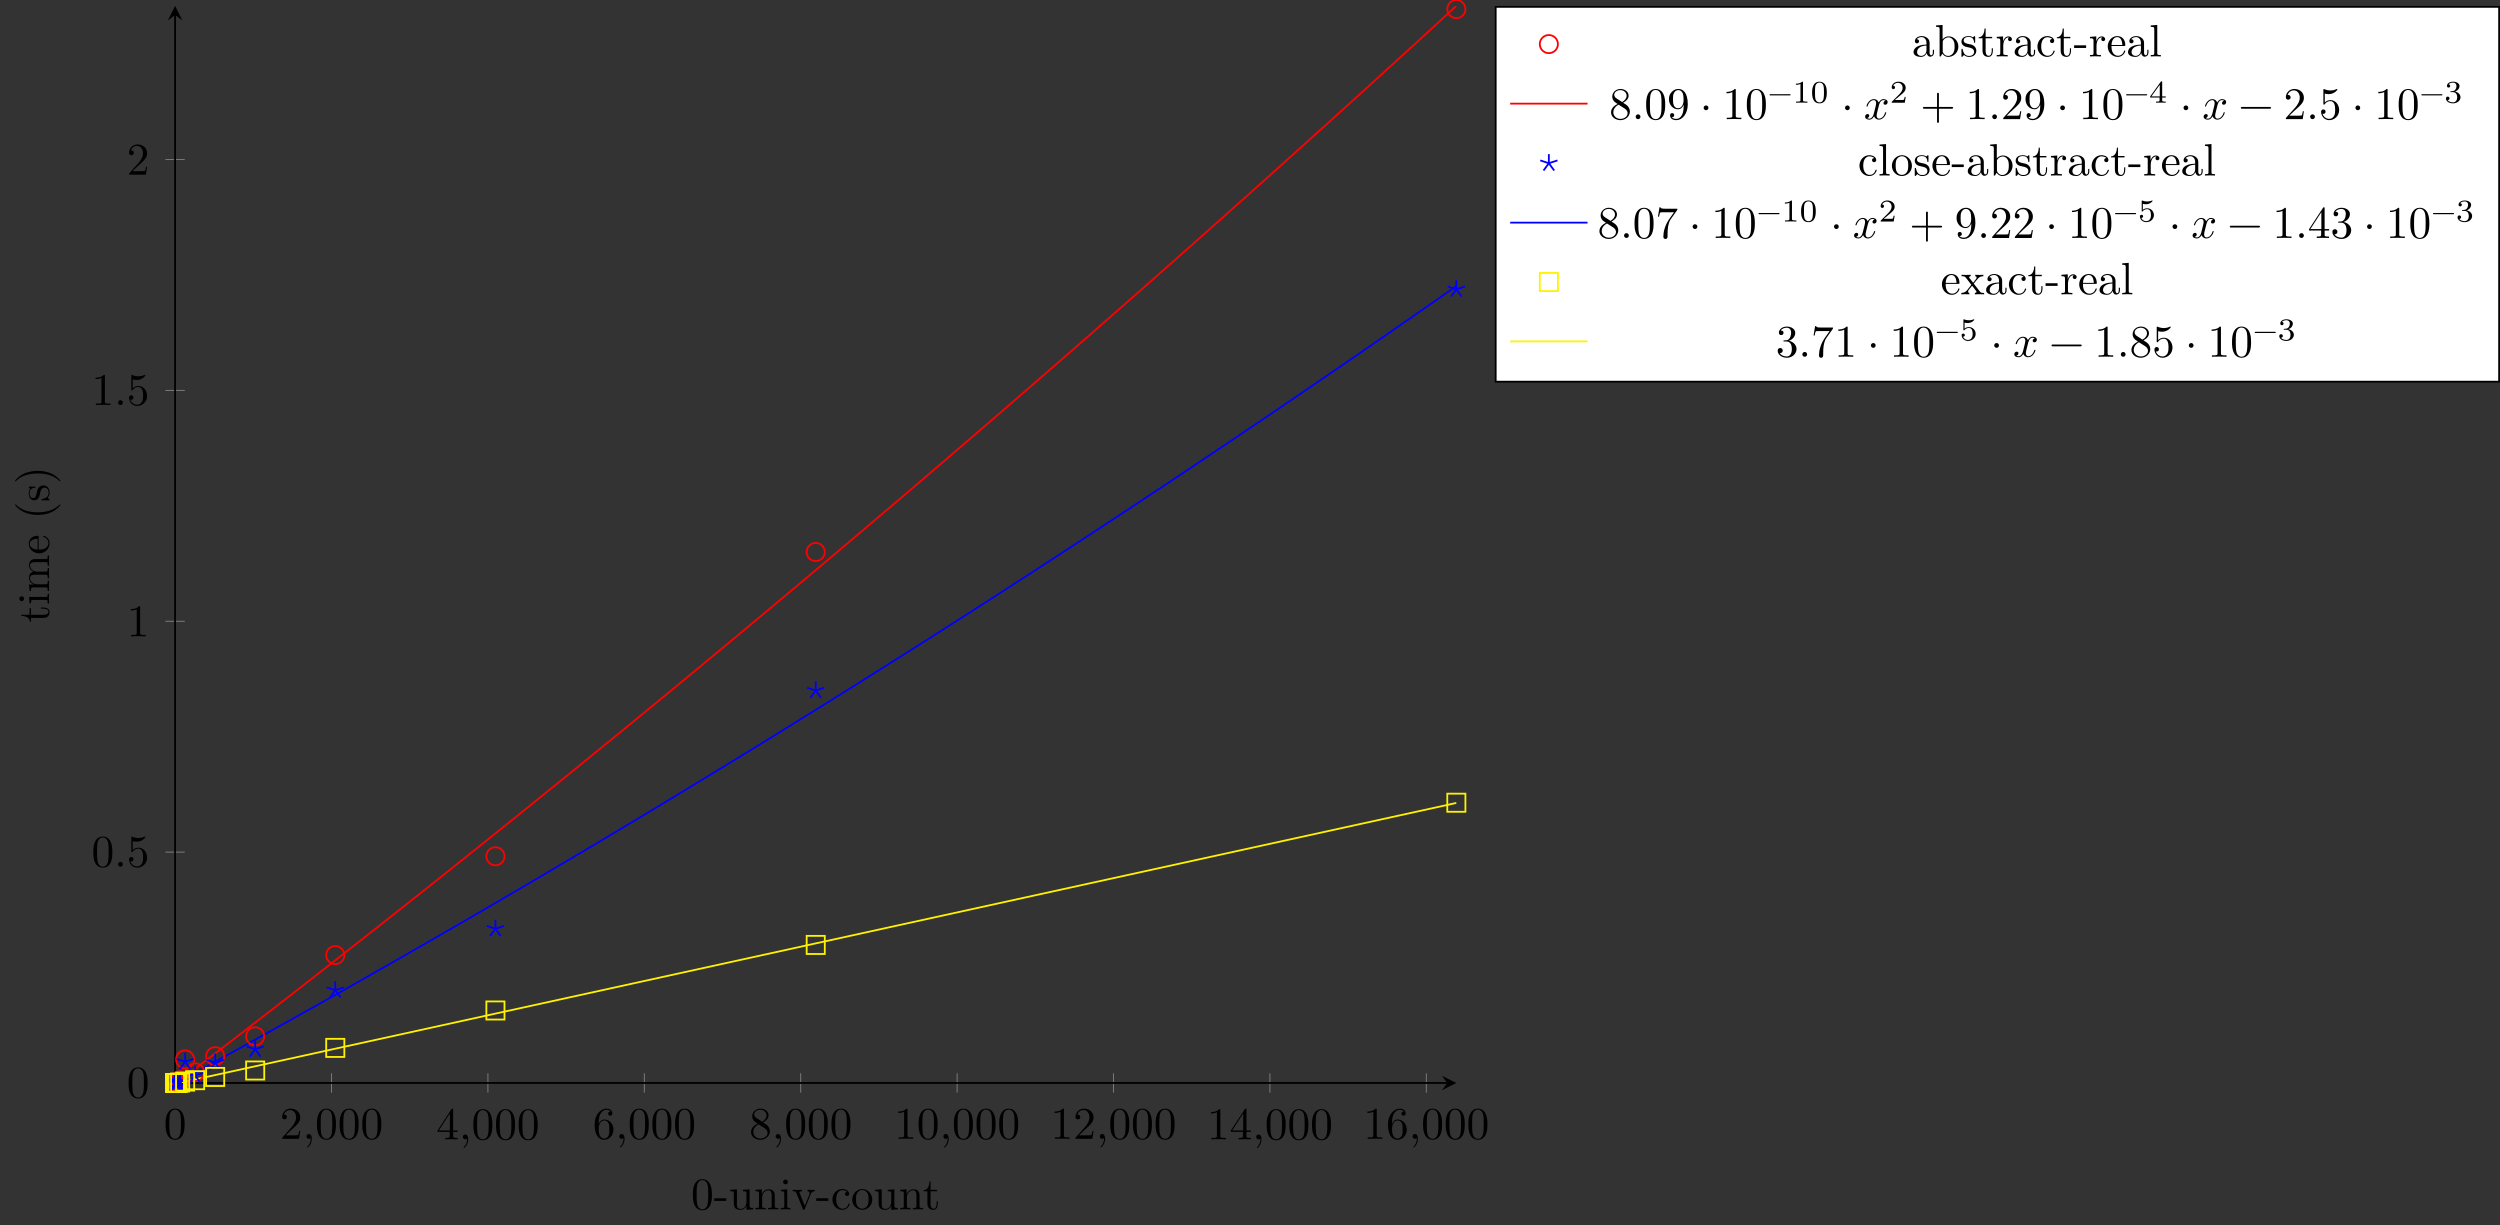 <?xml version="1.0" encoding="UTF-8"?>
<svg xmlns="http://www.w3.org/2000/svg" xmlns:xlink="http://www.w3.org/1999/xlink" width="549.656pt" height="269.432pt" viewBox="0 0 549.656 269.432" version="1.1">
<rect x="0" y="0" width="549.656" height="269.432" fill="#333333" stroke="none"/>
<defs>
<g>
<symbol overflow="visible" id="glyph0-0">
<path style="stroke:none;" d=""/>
</symbol>
<symbol overflow="visible" id="glyph0-1">
<path style="stroke:none;" d="M 4.578 -3.188 C 4.578 -3.984 4.531 -4.781 4.188 -5.516 C 3.734 -6.484 2.906 -6.641 2.5 -6.641 C 1.891 -6.641 1.172 -6.375 0.75 -5.453 C 0.438 -4.766 0.391 -3.984 0.391 -3.188 C 0.391 -2.438 0.422 -1.547 0.844 -0.781 C 1.266 0.016 2 0.219 2.484 0.219 C 3.016 0.219 3.781 0.016 4.219 -0.938 C 4.531 -1.625 4.578 -2.406 4.578 -3.188 Z M 3.766 -3.312 C 3.766 -2.562 3.766 -1.891 3.656 -1.25 C 3.5 -0.297 2.938 0 2.484 0 C 2.094 0 1.5 -0.25 1.328 -1.203 C 1.219 -1.797 1.219 -2.719 1.219 -3.312 C 1.219 -3.953 1.219 -4.609 1.297 -5.141 C 1.484 -6.328 2.234 -6.422 2.484 -6.422 C 2.812 -6.422 3.469 -6.234 3.656 -5.25 C 3.766 -4.688 3.766 -3.938 3.766 -3.312 Z M 3.766 -3.312 "/>
</symbol>
<symbol overflow="visible" id="glyph0-2">
<path style="stroke:none;" d="M 4.469 -1.734 L 4.234 -1.734 C 4.172 -1.438 4.109 -1 4 -0.844 C 3.938 -0.766 3.281 -0.766 3.062 -0.766 L 1.266 -0.766 L 2.328 -1.797 C 3.875 -3.172 4.469 -3.703 4.469 -4.703 C 4.469 -5.844 3.578 -6.641 2.359 -6.641 C 1.234 -6.641 0.5 -5.719 0.5 -4.828 C 0.5 -4.281 1 -4.281 1.031 -4.281 C 1.203 -4.281 1.547 -4.391 1.547 -4.812 C 1.547 -5.062 1.359 -5.328 1.016 -5.328 C 0.938 -5.328 0.922 -5.328 0.891 -5.312 C 1.109 -5.969 1.656 -6.328 2.234 -6.328 C 3.141 -6.328 3.562 -5.516 3.562 -4.703 C 3.562 -3.906 3.078 -3.125 2.516 -2.5 L 0.609 -0.375 C 0.5 -0.266 0.5 -0.234 0.5 0 L 4.203 0 Z M 4.469 -1.734 "/>
</symbol>
<symbol overflow="visible" id="glyph0-3">
<path style="stroke:none;" d="M 2.031 -0.016 C 2.031 -0.672 1.781 -1.062 1.391 -1.062 C 1.062 -1.062 0.859 -0.812 0.859 -0.531 C 0.859 -0.266 1.062 0 1.391 0 C 1.5 0 1.641 -0.047 1.734 -0.125 C 1.766 -0.156 1.781 -0.156 1.781 -0.156 C 1.781 -0.156 1.797 -0.156 1.797 -0.016 C 1.797 0.734 1.453 1.328 1.125 1.656 C 1.016 1.766 1.016 1.781 1.016 1.812 C 1.016 1.891 1.062 1.922 1.109 1.922 C 1.219 1.922 2.031 1.156 2.031 -0.016 Z M 2.031 -0.016 "/>
</symbol>
<symbol overflow="visible" id="glyph0-4">
<path style="stroke:none;" d="M 4.688 -1.641 L 4.688 -1.953 L 3.703 -1.953 L 3.703 -6.484 C 3.703 -6.688 3.703 -6.75 3.531 -6.75 C 3.453 -6.75 3.422 -6.75 3.344 -6.625 L 0.281 -1.953 L 0.281 -1.641 L 2.938 -1.641 L 2.938 -0.781 C 2.938 -0.422 2.906 -0.312 2.172 -0.312 L 1.969 -0.312 L 1.969 0 C 2.375 -0.031 2.891 -0.031 3.312 -0.031 C 3.734 -0.031 4.25 -0.031 4.672 0 L 4.672 -0.312 L 4.453 -0.312 C 3.719 -0.312 3.703 -0.422 3.703 -0.781 L 3.703 -1.641 Z M 2.984 -1.953 L 0.562 -1.953 L 2.984 -5.672 Z M 2.984 -1.953 "/>
</symbol>
<symbol overflow="visible" id="glyph0-5">
<path style="stroke:none;" d="M 4.562 -2.031 C 4.562 -3.297 3.672 -4.25 2.562 -4.25 C 1.891 -4.25 1.516 -3.75 1.312 -3.266 L 1.312 -3.516 C 1.312 -6.031 2.547 -6.391 3.062 -6.391 C 3.297 -6.391 3.719 -6.328 3.938 -5.984 C 3.781 -5.984 3.391 -5.984 3.391 -5.547 C 3.391 -5.234 3.625 -5.078 3.844 -5.078 C 4 -5.078 4.312 -5.172 4.312 -5.562 C 4.312 -6.156 3.875 -6.641 3.047 -6.641 C 1.766 -6.641 0.422 -5.359 0.422 -3.156 C 0.422 -0.484 1.578 0.219 2.5 0.219 C 3.609 0.219 4.562 -0.719 4.562 -2.031 Z M 3.656 -2.047 C 3.656 -1.562 3.656 -1.062 3.484 -0.703 C 3.188 -0.109 2.734 -0.062 2.5 -0.062 C 1.875 -0.062 1.578 -0.656 1.516 -0.812 C 1.328 -1.281 1.328 -2.078 1.328 -2.25 C 1.328 -3.031 1.656 -4.031 2.547 -4.031 C 2.719 -4.031 3.172 -4.031 3.484 -3.406 C 3.656 -3.047 3.656 -2.531 3.656 -2.047 Z M 3.656 -2.047 "/>
</symbol>
<symbol overflow="visible" id="glyph0-6">
<path style="stroke:none;" d="M 4.562 -1.672 C 4.562 -2.031 4.453 -2.484 4.062 -2.906 C 3.875 -3.109 3.719 -3.203 3.078 -3.609 C 3.797 -3.984 4.281 -4.5 4.281 -5.156 C 4.281 -6.078 3.406 -6.641 2.5 -6.641 C 1.5 -6.641 0.688 -5.906 0.688 -4.969 C 0.688 -4.797 0.703 -4.344 1.125 -3.875 C 1.234 -3.766 1.609 -3.516 1.859 -3.344 C 1.281 -3.047 0.422 -2.5 0.422 -1.5 C 0.422 -0.453 1.438 0.219 2.484 0.219 C 3.609 0.219 4.562 -0.609 4.562 -1.672 Z M 3.844 -5.156 C 3.844 -4.578 3.453 -4.109 2.859 -3.766 L 1.625 -4.562 C 1.172 -4.859 1.125 -5.188 1.125 -5.359 C 1.125 -5.969 1.781 -6.391 2.484 -6.391 C 3.203 -6.391 3.844 -5.875 3.844 -5.156 Z M 4.062 -1.312 C 4.062 -0.578 3.312 -0.062 2.5 -0.062 C 1.641 -0.062 0.922 -0.672 0.922 -1.5 C 0.922 -2.078 1.234 -2.719 2.078 -3.188 L 3.312 -2.406 C 3.594 -2.219 4.062 -1.922 4.062 -1.312 Z M 4.062 -1.312 "/>
</symbol>
<symbol overflow="visible" id="glyph0-7">
<path style="stroke:none;" d="M 4.172 0 L 4.172 -0.312 L 3.859 -0.312 C 2.953 -0.312 2.938 -0.422 2.938 -0.781 L 2.938 -6.375 C 2.938 -6.625 2.938 -6.641 2.703 -6.641 C 2.078 -6 1.203 -6 0.891 -6 L 0.891 -5.688 C 1.094 -5.688 1.672 -5.688 2.188 -5.953 L 2.188 -0.781 C 2.188 -0.422 2.156 -0.312 1.266 -0.312 L 0.953 -0.312 L 0.953 0 C 1.297 -0.031 2.156 -0.031 2.562 -0.031 C 2.953 -0.031 3.828 -0.031 4.172 0 Z M 4.172 0 "/>
</symbol>
<symbol overflow="visible" id="glyph0-8">
<path style="stroke:none;" d="M 1.906 -0.531 C 1.906 -0.812 1.672 -1.062 1.391 -1.062 C 1.094 -1.062 0.859 -0.812 0.859 -0.531 C 0.859 -0.234 1.094 0 1.391 0 C 1.672 0 1.906 -0.234 1.906 -0.531 Z M 1.906 -0.531 "/>
</symbol>
<symbol overflow="visible" id="glyph0-9">
<path style="stroke:none;" d="M 4.469 -2 C 4.469 -3.188 3.656 -4.188 2.578 -4.188 C 2.109 -4.188 1.672 -4.031 1.312 -3.672 L 1.312 -5.625 C 1.516 -5.562 1.844 -5.5 2.156 -5.5 C 3.391 -5.5 4.094 -6.406 4.094 -6.531 C 4.094 -6.594 4.062 -6.641 3.984 -6.641 C 3.984 -6.641 3.953 -6.641 3.906 -6.609 C 3.703 -6.516 3.219 -6.312 2.547 -6.312 C 2.156 -6.312 1.688 -6.391 1.219 -6.594 C 1.141 -6.625 1.109 -6.625 1.109 -6.625 C 1 -6.625 1 -6.547 1 -6.391 L 1 -3.438 C 1 -3.266 1 -3.188 1.141 -3.188 C 1.219 -3.188 1.234 -3.203 1.281 -3.266 C 1.391 -3.422 1.75 -3.969 2.562 -3.969 C 3.078 -3.969 3.328 -3.516 3.406 -3.328 C 3.562 -2.953 3.594 -2.578 3.594 -2.078 C 3.594 -1.719 3.594 -1.125 3.344 -0.703 C 3.109 -0.312 2.734 -0.062 2.281 -0.062 C 1.562 -0.062 0.984 -0.594 0.812 -1.172 C 0.844 -1.172 0.875 -1.156 0.984 -1.156 C 1.312 -1.156 1.484 -1.406 1.484 -1.641 C 1.484 -1.891 1.312 -2.141 0.984 -2.141 C 0.844 -2.141 0.5 -2.062 0.5 -1.609 C 0.5 -0.75 1.188 0.219 2.297 0.219 C 3.453 0.219 4.469 -0.734 4.469 -2 Z M 4.469 -2 "/>
</symbol>
<symbol overflow="visible" id="glyph0-10">
<path style="stroke:none;" d="M 4.562 -3.281 C 4.562 -5.969 3.406 -6.641 2.516 -6.641 C 1.969 -6.641 1.484 -6.453 1.062 -6.016 C 0.641 -5.562 0.422 -5.141 0.422 -4.391 C 0.422 -3.156 1.297 -2.172 2.406 -2.172 C 3.016 -2.172 3.422 -2.594 3.656 -3.172 L 3.656 -2.844 C 3.656 -0.516 2.625 -0.062 2.047 -0.062 C 1.875 -0.062 1.328 -0.078 1.062 -0.422 C 1.5 -0.422 1.578 -0.703 1.578 -0.875 C 1.578 -1.188 1.344 -1.328 1.125 -1.328 C 0.969 -1.328 0.672 -1.25 0.672 -0.859 C 0.672 -0.188 1.203 0.219 2.047 0.219 C 3.344 0.219 4.562 -1.141 4.562 -3.281 Z M 3.641 -4.203 C 3.641 -3.375 3.297 -2.406 2.422 -2.406 C 2.266 -2.406 1.797 -2.406 1.5 -3.031 C 1.312 -3.406 1.312 -3.891 1.312 -4.391 C 1.312 -4.922 1.312 -5.391 1.531 -5.766 C 1.797 -6.266 2.172 -6.391 2.516 -6.391 C 2.984 -6.391 3.312 -6.047 3.484 -5.609 C 3.594 -5.281 3.641 -4.656 3.641 -4.203 Z M 3.641 -4.203 "/>
</symbol>
<symbol overflow="visible" id="glyph0-11">
<path style="stroke:none;" d="M 1.906 -2.5 C 1.906 -2.781 1.672 -3.016 1.391 -3.016 C 1.094 -3.016 0.859 -2.781 0.859 -2.5 C 0.859 -2.203 1.094 -1.969 1.391 -1.969 C 1.672 -1.969 1.906 -2.203 1.906 -2.5 Z M 1.906 -2.5 "/>
</symbol>
<symbol overflow="visible" id="glyph0-12">
<path style="stroke:none;" d="M 5.25 -3.75 C 5.25 -4.266 4.672 -4.406 4.328 -4.406 C 3.75 -4.406 3.406 -3.875 3.281 -3.656 C 3.031 -4.312 2.5 -4.406 2.203 -4.406 C 1.172 -4.406 0.594 -3.125 0.594 -2.875 C 0.594 -2.766 0.719 -2.766 0.719 -2.766 C 0.797 -2.766 0.828 -2.797 0.844 -2.875 C 1.188 -3.938 1.844 -4.188 2.188 -4.188 C 2.375 -4.188 2.719 -4.094 2.719 -3.516 C 2.719 -3.203 2.547 -2.547 2.188 -1.141 C 2.031 -0.531 1.672 -0.109 1.234 -0.109 C 1.172 -0.109 0.953 -0.109 0.734 -0.234 C 0.984 -0.297 1.203 -0.5 1.203 -0.781 C 1.203 -1.047 0.984 -1.125 0.844 -1.125 C 0.531 -1.125 0.297 -0.875 0.297 -0.547 C 0.297 -0.094 0.781 0.109 1.219 0.109 C 1.891 0.109 2.25 -0.594 2.266 -0.641 C 2.391 -0.281 2.75 0.109 3.344 0.109 C 4.375 0.109 4.938 -1.172 4.938 -1.422 C 4.938 -1.531 4.859 -1.531 4.828 -1.531 C 4.734 -1.531 4.719 -1.484 4.688 -1.422 C 4.359 -0.344 3.688 -0.109 3.375 -0.109 C 2.984 -0.109 2.828 -0.422 2.828 -0.766 C 2.828 -0.984 2.875 -1.203 2.984 -1.641 L 3.328 -3.016 C 3.391 -3.266 3.625 -4.188 4.312 -4.188 C 4.359 -4.188 4.609 -4.188 4.812 -4.062 C 4.531 -4 4.344 -3.766 4.344 -3.516 C 4.344 -3.359 4.453 -3.172 4.719 -3.172 C 4.938 -3.172 5.25 -3.344 5.25 -3.75 Z M 5.25 -3.75 "/>
</symbol>
<symbol overflow="visible" id="glyph0-13">
<path style="stroke:none;" d="M 7.203 -2.5 C 7.203 -2.609 7.109 -2.688 7 -2.688 L 4.078 -2.688 L 4.078 -5.609 C 4.078 -5.719 3.984 -5.812 3.875 -5.812 C 3.766 -5.812 3.672 -5.719 3.672 -5.609 L 3.672 -2.688 L 0.75 -2.688 C 0.641 -2.688 0.562 -2.609 0.562 -2.5 C 0.562 -2.375 0.641 -2.297 0.75 -2.297 L 3.672 -2.297 L 3.672 0.625 C 3.672 0.734 3.766 0.828 3.875 0.828 C 3.984 0.828 4.078 0.734 4.078 0.625 L 4.078 -2.297 L 7 -2.297 C 7.109 -2.297 7.203 -2.375 7.203 -2.5 Z M 7.203 -2.5 "/>
</symbol>
<symbol overflow="visible" id="glyph0-14">
<path style="stroke:none;" d="M 7.203 -2.5 C 7.203 -2.609 7.109 -2.688 7 -2.688 L 0.75 -2.688 C 0.641 -2.688 0.562 -2.609 0.562 -2.5 C 0.562 -2.375 0.641 -2.297 0.75 -2.297 L 7 -2.297 C 7.109 -2.297 7.203 -2.375 7.203 -2.5 Z M 7.203 -2.5 "/>
</symbol>
<symbol overflow="visible" id="glyph0-15">
<path style="stroke:none;" d="M 4.828 -6.422 L 2.406 -6.422 C 1.203 -6.422 1.172 -6.547 1.141 -6.734 L 0.891 -6.734 L 0.562 -4.688 L 0.812 -4.688 C 0.844 -4.844 0.922 -5.469 1.062 -5.594 C 1.125 -5.656 1.906 -5.656 2.031 -5.656 L 4.094 -5.656 L 2.984 -4.078 C 2.078 -2.734 1.75 -1.344 1.75 -0.328 C 1.75 -0.234 1.75 0.219 2.219 0.219 C 2.672 0.219 2.672 -0.234 2.672 -0.328 L 2.672 -0.844 C 2.672 -1.391 2.703 -1.938 2.781 -2.469 C 2.828 -2.703 2.953 -3.562 3.406 -4.172 L 4.75 -6.078 C 4.828 -6.188 4.828 -6.203 4.828 -6.422 Z M 4.828 -6.422 "/>
</symbol>
<symbol overflow="visible" id="glyph0-16">
<path style="stroke:none;" d="M 4.562 -1.703 C 4.562 -2.516 3.922 -3.297 2.891 -3.516 C 3.703 -3.781 4.281 -4.469 4.281 -5.266 C 4.281 -6.078 3.406 -6.641 2.453 -6.641 C 1.453 -6.641 0.688 -6.047 0.688 -5.281 C 0.688 -4.953 0.906 -4.766 1.203 -4.766 C 1.5 -4.766 1.703 -4.984 1.703 -5.281 C 1.703 -5.766 1.234 -5.766 1.094 -5.766 C 1.391 -6.266 2.047 -6.391 2.406 -6.391 C 2.828 -6.391 3.375 -6.172 3.375 -5.281 C 3.375 -5.156 3.344 -4.578 3.094 -4.141 C 2.797 -3.656 2.453 -3.625 2.203 -3.625 C 2.125 -3.609 1.891 -3.594 1.812 -3.594 C 1.734 -3.578 1.672 -3.562 1.672 -3.469 C 1.672 -3.359 1.734 -3.359 1.906 -3.359 L 2.344 -3.359 C 3.156 -3.359 3.531 -2.688 3.531 -1.703 C 3.531 -0.344 2.844 -0.062 2.406 -0.062 C 1.969 -0.062 1.219 -0.234 0.875 -0.812 C 1.219 -0.766 1.531 -0.984 1.531 -1.359 C 1.531 -1.719 1.266 -1.922 0.984 -1.922 C 0.734 -1.922 0.422 -1.781 0.422 -1.344 C 0.422 -0.438 1.344 0.219 2.438 0.219 C 3.656 0.219 4.562 -0.688 4.562 -1.703 Z M 4.562 -1.703 "/>
</symbol>
<symbol overflow="visible" id="glyph1-0">
<path style="stroke:none;" d=""/>
</symbol>
<symbol overflow="visible" id="glyph1-1">
<path style="stroke:none;" d="M 4.578 -3.188 C 4.578 -3.984 4.531 -4.781 4.188 -5.516 C 3.734 -6.484 2.906 -6.641 2.5 -6.641 C 1.891 -6.641 1.172 -6.375 0.75 -5.453 C 0.438 -4.766 0.391 -3.984 0.391 -3.188 C 0.391 -2.438 0.422 -1.547 0.844 -0.781 C 1.266 0.016 2 0.219 2.484 0.219 C 3.016 0.219 3.781 0.016 4.219 -0.938 C 4.531 -1.625 4.578 -2.406 4.578 -3.188 Z M 3.766 -3.312 C 3.766 -2.562 3.766 -1.891 3.656 -1.25 C 3.5 -0.297 2.938 0 2.484 0 C 2.094 0 1.5 -0.25 1.328 -1.203 C 1.219 -1.797 1.219 -2.719 1.219 -3.312 C 1.219 -3.953 1.219 -4.609 1.297 -5.141 C 1.484 -6.328 2.234 -6.422 2.484 -6.422 C 2.812 -6.422 3.469 -6.234 3.656 -5.25 C 3.766 -4.688 3.766 -3.938 3.766 -3.312 Z M 3.766 -3.312 "/>
</symbol>
<symbol overflow="visible" id="glyph1-2">
<path style="stroke:none;" d="M 2.75 -1.859 L 2.75 -2.438 L 0.109 -2.438 L 0.109 -1.859 Z M 2.75 -1.859 "/>
</symbol>
<symbol overflow="visible" id="glyph1-3">
<path style="stroke:none;" d="M 5.328 0 L 5.328 -0.312 C 4.641 -0.312 4.562 -0.375 4.562 -0.875 L 4.562 -4.406 L 3.094 -4.297 L 3.094 -3.984 C 3.781 -3.984 3.875 -3.922 3.875 -3.422 L 3.875 -1.656 C 3.875 -0.781 3.391 -0.109 2.656 -0.109 C 1.828 -0.109 1.781 -0.578 1.781 -1.094 L 1.781 -4.406 L 0.312 -4.297 L 0.312 -3.984 C 1.094 -3.984 1.094 -3.953 1.094 -3.078 L 1.094 -1.578 C 1.094 -0.797 1.094 0.109 2.609 0.109 C 3.172 0.109 3.609 -0.172 3.891 -0.781 L 3.891 0.109 Z M 5.328 0 "/>
</symbol>
<symbol overflow="visible" id="glyph1-4">
<path style="stroke:none;" d="M 5.328 0 L 5.328 -0.312 C 4.812 -0.312 4.562 -0.312 4.562 -0.609 L 4.562 -2.516 C 4.562 -3.375 4.562 -3.672 4.25 -4.031 C 4.109 -4.203 3.781 -4.406 3.203 -4.406 C 2.469 -4.406 2 -3.984 1.719 -3.359 L 1.719 -4.406 L 0.312 -4.297 L 0.312 -3.984 C 1.016 -3.984 1.094 -3.922 1.094 -3.422 L 1.094 -0.75 C 1.094 -0.312 0.984 -0.312 0.312 -0.312 L 0.312 0 L 1.453 -0.031 L 2.562 0 L 2.562 -0.312 C 1.891 -0.312 1.781 -0.312 1.781 -0.75 L 1.781 -2.594 C 1.781 -3.625 2.5 -4.188 3.125 -4.188 C 3.766 -4.188 3.875 -3.656 3.875 -3.078 L 3.875 -0.75 C 3.875 -0.312 3.766 -0.312 3.094 -0.312 L 3.094 0 L 4.219 -0.031 Z M 5.328 0 "/>
</symbol>
<symbol overflow="visible" id="glyph1-5">
<path style="stroke:none;" d="M 2.469 0 L 2.469 -0.312 C 1.797 -0.312 1.766 -0.359 1.766 -0.75 L 1.766 -4.406 L 0.375 -4.297 L 0.375 -3.984 C 1.016 -3.984 1.109 -3.922 1.109 -3.438 L 1.109 -0.75 C 1.109 -0.312 1 -0.312 0.328 -0.312 L 0.328 0 L 1.422 -0.031 C 1.781 -0.031 2.125 -0.016 2.469 0 Z M 1.906 -6.016 C 1.906 -6.297 1.688 -6.547 1.391 -6.547 C 1.047 -6.547 0.844 -6.266 0.844 -6.016 C 0.844 -5.75 1.078 -5.5 1.375 -5.5 C 1.719 -5.5 1.906 -5.766 1.906 -6.016 Z M 1.906 -6.016 "/>
</symbol>
<symbol overflow="visible" id="glyph1-6">
<path style="stroke:none;" d="M 5.062 -3.984 L 5.062 -4.297 C 4.828 -4.281 4.547 -4.266 4.312 -4.266 L 3.453 -4.297 L 3.453 -3.984 C 3.812 -3.984 3.922 -3.75 3.922 -3.562 C 3.922 -3.469 3.906 -3.422 3.875 -3.312 L 2.844 -0.781 L 1.734 -3.562 C 1.672 -3.688 1.672 -3.734 1.672 -3.734 C 1.672 -3.984 2.062 -3.984 2.25 -3.984 L 2.25 -4.297 L 1.156 -4.266 C 0.891 -4.266 0.484 -4.281 0.188 -4.297 L 0.188 -3.984 C 0.812 -3.984 0.859 -3.922 0.984 -3.625 L 2.422 -0.078 C 2.484 0.062 2.5 0.109 2.625 0.109 C 2.766 0.109 2.797 0.016 2.844 -0.078 L 4.141 -3.312 C 4.234 -3.547 4.406 -3.984 5.062 -3.984 Z M 5.062 -3.984 "/>
</symbol>
<symbol overflow="visible" id="glyph1-7">
<path style="stroke:none;" d="M 4.141 -1.188 C 4.141 -1.281 4.031 -1.281 4 -1.281 C 3.922 -1.281 3.891 -1.25 3.875 -1.188 C 3.594 -0.266 2.938 -0.141 2.578 -0.141 C 2.047 -0.141 1.172 -0.562 1.172 -2.172 C 1.172 -3.797 1.984 -4.219 2.516 -4.219 C 2.609 -4.219 3.234 -4.203 3.578 -3.844 C 3.172 -3.812 3.109 -3.516 3.109 -3.391 C 3.109 -3.125 3.297 -2.938 3.562 -2.938 C 3.828 -2.938 4.031 -3.094 4.031 -3.406 C 4.031 -4.078 3.266 -4.469 2.5 -4.469 C 1.25 -4.469 0.344 -3.391 0.344 -2.156 C 0.344 -0.875 1.328 0.109 2.484 0.109 C 3.812 0.109 4.141 -1.094 4.141 -1.188 Z M 4.141 -1.188 "/>
</symbol>
<symbol overflow="visible" id="glyph1-8">
<path style="stroke:none;" d="M 4.688 -2.141 C 4.688 -3.406 3.703 -4.469 2.5 -4.469 C 1.25 -4.469 0.281 -3.375 0.281 -2.141 C 0.281 -0.844 1.312 0.109 2.484 0.109 C 3.688 0.109 4.688 -0.875 4.688 -2.141 Z M 3.875 -2.219 C 3.875 -1.859 3.875 -1.312 3.656 -0.875 C 3.422 -0.422 2.984 -0.141 2.5 -0.141 C 2.062 -0.141 1.625 -0.344 1.359 -0.812 C 1.109 -1.25 1.109 -1.859 1.109 -2.219 C 1.109 -2.609 1.109 -3.141 1.344 -3.578 C 1.609 -4.031 2.078 -4.25 2.484 -4.25 C 2.922 -4.25 3.344 -4.031 3.609 -3.594 C 3.875 -3.172 3.875 -2.594 3.875 -2.219 Z M 3.875 -2.219 "/>
</symbol>
<symbol overflow="visible" id="glyph1-9">
<path style="stroke:none;" d="M 3.312 -1.234 L 3.312 -1.797 L 3.062 -1.797 L 3.062 -1.25 C 3.062 -0.516 2.766 -0.141 2.391 -0.141 C 1.719 -0.141 1.719 -1.047 1.719 -1.219 L 1.719 -3.984 L 3.156 -3.984 L 3.156 -4.297 L 1.719 -4.297 L 1.719 -6.125 L 1.469 -6.125 C 1.469 -5.312 1.172 -4.25 0.188 -4.203 L 0.188 -3.984 L 1.031 -3.984 L 1.031 -1.234 C 1.031 -0.016 1.969 0.109 2.328 0.109 C 3.031 0.109 3.312 -0.594 3.312 -1.234 Z M 3.312 -1.234 "/>
</symbol>
<symbol overflow="visible" id="glyph1-10">
<path style="stroke:none;" d="M 4.812 -0.891 L 4.812 -1.453 L 4.562 -1.453 L 4.562 -0.891 C 4.562 -0.312 4.312 -0.25 4.203 -0.25 C 3.875 -0.25 3.844 -0.703 3.844 -0.75 L 3.844 -2.734 C 3.844 -3.156 3.844 -3.547 3.484 -3.922 C 3.094 -4.312 2.594 -4.469 2.109 -4.469 C 1.297 -4.469 0.609 -4 0.609 -3.344 C 0.609 -3.047 0.812 -2.875 1.062 -2.875 C 1.344 -2.875 1.531 -3.078 1.531 -3.328 C 1.531 -3.453 1.469 -3.781 1.016 -3.781 C 1.281 -4.141 1.781 -4.25 2.094 -4.25 C 2.578 -4.25 3.156 -3.859 3.156 -2.969 L 3.156 -2.609 C 2.641 -2.578 1.938 -2.547 1.312 -2.25 C 0.562 -1.906 0.312 -1.391 0.312 -0.953 C 0.312 -0.141 1.281 0.109 1.906 0.109 C 2.578 0.109 3.031 -0.297 3.219 -0.75 C 3.266 -0.359 3.531 0.062 4 0.062 C 4.203 0.062 4.812 -0.078 4.812 -0.891 Z M 3.156 -1.391 C 3.156 -0.453 2.438 -0.109 1.984 -0.109 C 1.5 -0.109 1.094 -0.453 1.094 -0.953 C 1.094 -1.5 1.5 -2.328 3.156 -2.391 Z M 3.156 -1.391 "/>
</symbol>
<symbol overflow="visible" id="glyph1-11">
<path style="stroke:none;" d="M 5.188 -2.156 C 5.188 -3.422 4.219 -4.406 3.078 -4.406 C 2.297 -4.406 1.875 -3.938 1.719 -3.766 L 1.719 -6.922 L 0.281 -6.812 L 0.281 -6.5 C 0.984 -6.5 1.062 -6.438 1.062 -5.938 L 1.062 0 L 1.312 0 L 1.672 -0.625 C 1.812 -0.391 2.234 0.109 2.969 0.109 C 4.156 0.109 5.188 -0.875 5.188 -2.156 Z M 4.359 -2.156 C 4.359 -1.797 4.344 -1.203 4.062 -0.75 C 3.844 -0.438 3.469 -0.109 2.938 -0.109 C 2.484 -0.109 2.125 -0.344 1.891 -0.719 C 1.75 -0.922 1.75 -0.953 1.75 -1.141 L 1.75 -3.188 C 1.75 -3.375 1.75 -3.391 1.859 -3.547 C 2.25 -4.109 2.797 -4.188 3.031 -4.188 C 3.484 -4.188 3.844 -3.922 4.078 -3.547 C 4.344 -3.141 4.359 -2.578 4.359 -2.156 Z M 4.359 -2.156 "/>
</symbol>
<symbol overflow="visible" id="glyph1-12">
<path style="stroke:none;" d="M 3.594 -1.281 C 3.594 -1.797 3.297 -2.109 3.172 -2.219 C 2.844 -2.547 2.453 -2.625 2.031 -2.703 C 1.469 -2.812 0.812 -2.938 0.812 -3.516 C 0.812 -3.875 1.062 -4.281 1.922 -4.281 C 3.016 -4.281 3.078 -3.375 3.094 -3.078 C 3.094 -2.984 3.203 -2.984 3.203 -2.984 C 3.344 -2.984 3.344 -3.031 3.344 -3.219 L 3.344 -4.234 C 3.344 -4.391 3.344 -4.469 3.234 -4.469 C 3.188 -4.469 3.156 -4.469 3.031 -4.344 C 3 -4.312 2.906 -4.219 2.859 -4.188 C 2.484 -4.469 2.078 -4.469 1.922 -4.469 C 0.703 -4.469 0.328 -3.797 0.328 -3.234 C 0.328 -2.891 0.484 -2.609 0.75 -2.391 C 1.078 -2.141 1.359 -2.078 2.078 -1.938 C 2.297 -1.891 3.109 -1.734 3.109 -1.016 C 3.109 -0.516 2.766 -0.109 1.984 -0.109 C 1.141 -0.109 0.781 -0.672 0.594 -1.531 C 0.562 -1.656 0.562 -1.688 0.453 -1.688 C 0.328 -1.688 0.328 -1.625 0.328 -1.453 L 0.328 -0.125 C 0.328 0.047 0.328 0.109 0.438 0.109 C 0.484 0.109 0.5 0.094 0.688 -0.094 C 0.703 -0.109 0.703 -0.125 0.891 -0.312 C 1.328 0.094 1.781 0.109 1.984 0.109 C 3.125 0.109 3.594 -0.562 3.594 -1.281 Z M 3.594 -1.281 "/>
</symbol>
<symbol overflow="visible" id="glyph1-13">
<path style="stroke:none;" d="M 3.625 -3.797 C 3.625 -4.109 3.312 -4.406 2.891 -4.406 C 2.156 -4.406 1.797 -3.734 1.672 -3.312 L 1.672 -4.406 L 0.281 -4.297 L 0.281 -3.984 C 0.984 -3.984 1.062 -3.922 1.062 -3.422 L 1.062 -0.75 C 1.062 -0.312 0.953 -0.312 0.281 -0.312 L 0.281 0 L 1.422 -0.031 C 1.812 -0.031 2.281 -0.031 2.688 0 L 2.688 -0.312 L 2.469 -0.312 C 1.734 -0.312 1.719 -0.422 1.719 -0.781 L 1.719 -2.312 C 1.719 -3.297 2.141 -4.188 2.891 -4.188 C 2.953 -4.188 2.984 -4.188 3 -4.172 C 2.969 -4.172 2.766 -4.047 2.766 -3.781 C 2.766 -3.516 2.984 -3.359 3.203 -3.359 C 3.375 -3.359 3.625 -3.484 3.625 -3.797 Z M 3.625 -3.797 "/>
</symbol>
<symbol overflow="visible" id="glyph1-14">
<path style="stroke:none;" d="M 4.141 -1.188 C 4.141 -1.281 4.062 -1.312 4 -1.312 C 3.922 -1.312 3.891 -1.25 3.875 -1.172 C 3.531 -0.141 2.625 -0.141 2.531 -0.141 C 2.031 -0.141 1.641 -0.438 1.406 -0.812 C 1.109 -1.281 1.109 -1.938 1.109 -2.297 L 3.891 -2.297 C 4.109 -2.297 4.141 -2.297 4.141 -2.516 C 4.141 -3.5 3.594 -4.469 2.359 -4.469 C 1.203 -4.469 0.281 -3.438 0.281 -2.188 C 0.281 -0.859 1.328 0.109 2.469 0.109 C 3.688 0.109 4.141 -1 4.141 -1.188 Z M 3.484 -2.516 L 1.109 -2.516 C 1.172 -4 2.016 -4.25 2.359 -4.25 C 3.375 -4.25 3.484 -2.906 3.484 -2.516 Z M 3.484 -2.516 "/>
</symbol>
<symbol overflow="visible" id="glyph1-15">
<path style="stroke:none;" d="M 2.547 0 L 2.547 -0.312 C 1.875 -0.312 1.766 -0.312 1.766 -0.75 L 1.766 -6.922 L 0.328 -6.812 L 0.328 -6.5 C 1.031 -6.5 1.109 -6.438 1.109 -5.938 L 1.109 -0.75 C 1.109 -0.312 1 -0.312 0.328 -0.312 L 0.328 0 L 1.438 -0.031 Z M 2.547 0 "/>
</symbol>
<symbol overflow="visible" id="glyph1-16">
<path style="stroke:none;" d="M 5.141 0 L 5.141 -0.312 C 4.609 -0.312 4.422 -0.328 4.203 -0.625 L 2.859 -2.344 C 3.156 -2.719 3.531 -3.203 3.781 -3.469 C 4.094 -3.828 4.5 -3.984 4.969 -3.984 L 4.969 -4.297 C 4.703 -4.281 4.406 -4.266 4.141 -4.266 C 3.844 -4.266 3.312 -4.281 3.188 -4.297 L 3.188 -3.984 C 3.406 -3.969 3.484 -3.844 3.484 -3.672 C 3.484 -3.516 3.375 -3.391 3.328 -3.328 L 2.719 -2.547 L 1.938 -3.562 C 1.844 -3.656 1.844 -3.672 1.844 -3.734 C 1.844 -3.891 2 -3.984 2.188 -3.984 L 2.188 -4.297 L 1.109 -4.266 C 0.906 -4.266 0.438 -4.281 0.172 -4.297 L 0.172 -3.984 C 0.875 -3.984 0.875 -3.984 1.344 -3.375 L 2.328 -2.094 C 1.859 -1.5 1.859 -1.469 1.391 -0.906 C 0.922 -0.328 0.328 -0.312 0.125 -0.312 L 0.125 0 C 0.375 -0.016 0.688 -0.031 0.953 -0.031 L 1.891 0 L 1.891 -0.312 C 1.672 -0.344 1.609 -0.469 1.609 -0.625 C 1.609 -0.844 1.891 -1.172 2.5 -1.891 L 3.266 -0.891 C 3.344 -0.781 3.469 -0.625 3.469 -0.562 C 3.469 -0.469 3.375 -0.312 3.109 -0.312 L 3.109 0 L 4.188 -0.031 C 4.453 -0.031 4.844 -0.016 5.141 0 Z M 5.141 0 "/>
</symbol>
<symbol overflow="visible" id="glyph2-0">
<path style="stroke:none;" d=""/>
</symbol>
<symbol overflow="visible" id="glyph2-1">
<path style="stroke:none;" d="M -1.234 -3.312 L -1.797 -3.312 L -1.797 -3.062 L -1.25 -3.062 C -0.516 -3.062 -0.141 -2.766 -0.141 -2.391 C -0.141 -1.719 -1.047 -1.719 -1.219 -1.719 L -3.984 -1.719 L -3.984 -3.156 L -4.297 -3.156 L -4.297 -1.719 L -6.125 -1.719 L -6.125 -1.469 C -5.312 -1.469 -4.25 -1.172 -4.203 -0.188 L -3.984 -0.188 L -3.984 -1.031 L -1.234 -1.031 C -0.016 -1.031 0.109 -1.969 0.109 -2.328 C 0.109 -3.031 -0.594 -3.312 -1.234 -3.312 Z M -1.234 -3.312 "/>
</symbol>
<symbol overflow="visible" id="glyph2-2">
<path style="stroke:none;" d="M 0 -2.469 L -0.312 -2.469 C -0.312 -1.797 -0.359 -1.766 -0.75 -1.766 L -4.406 -1.766 L -4.297 -0.375 L -3.984 -0.375 C -3.984 -1.016 -3.922 -1.109 -3.438 -1.109 L -0.75 -1.109 C -0.312 -1.109 -0.312 -1 -0.312 -0.328 L 0 -0.328 L -0.031 -1.422 C -0.031 -1.781 -0.016 -2.125 0 -2.469 Z M -6.016 -1.906 C -6.297 -1.906 -6.547 -1.688 -6.547 -1.391 C -6.547 -1.047 -6.266 -0.844 -6.016 -0.844 C -5.75 -0.844 -5.5 -1.078 -5.5 -1.375 C -5.5 -1.719 -5.766 -1.906 -6.016 -1.906 Z M -6.016 -1.906 "/>
</symbol>
<symbol overflow="visible" id="glyph2-3">
<path style="stroke:none;" d="M 0 -8.109 L -0.312 -8.109 C -0.312 -7.594 -0.312 -7.344 -0.609 -7.328 L -2.516 -7.328 C -3.375 -7.328 -3.672 -7.328 -4.031 -7.016 C -4.203 -6.875 -4.406 -6.547 -4.406 -5.969 C -4.406 -5.141 -3.812 -4.688 -3.422 -4.531 C -4.297 -4.391 -4.406 -3.656 -4.406 -3.203 C -4.406 -2.469 -3.984 -2 -3.359 -1.719 L -4.406 -1.719 L -4.297 -0.312 L -3.984 -0.312 C -3.984 -1.016 -3.922 -1.094 -3.422 -1.094 L -0.75 -1.094 C -0.312 -1.094 -0.312 -0.984 -0.312 -0.312 L 0 -0.312 L -0.031 -1.453 L 0 -2.562 L -0.312 -2.562 C -0.312 -1.891 -0.312 -1.781 -0.75 -1.781 L -2.594 -1.781 C -3.625 -1.781 -4.188 -2.5 -4.188 -3.125 C -4.188 -3.766 -3.656 -3.875 -3.078 -3.875 L -0.75 -3.875 C -0.312 -3.875 -0.312 -3.766 -0.312 -3.094 L 0 -3.094 L -0.031 -4.219 L 0 -5.328 L -0.312 -5.328 C -0.312 -4.672 -0.312 -4.562 -0.75 -4.562 L -2.594 -4.562 C -3.625 -4.562 -4.188 -5.266 -4.188 -5.906 C -4.188 -6.531 -3.656 -6.641 -3.078 -6.641 L -0.75 -6.641 C -0.312 -6.641 -0.312 -6.531 -0.312 -5.859 L 0 -5.859 L -0.031 -6.984 Z M 0 -8.109 "/>
</symbol>
<symbol overflow="visible" id="glyph2-4">
<path style="stroke:none;" d="M -1.188 -4.141 C -1.281 -4.141 -1.312 -4.062 -1.312 -4 C -1.312 -3.922 -1.25 -3.891 -1.172 -3.875 C -0.141 -3.531 -0.141 -2.625 -0.141 -2.531 C -0.141 -2.031 -0.438 -1.641 -0.812 -1.406 C -1.281 -1.109 -1.938 -1.109 -2.297 -1.109 L -2.297 -3.891 C -2.297 -4.109 -2.297 -4.141 -2.516 -4.141 C -3.5 -4.141 -4.469 -3.594 -4.469 -2.359 C -4.469 -1.203 -3.438 -0.281 -2.188 -0.281 C -0.859 -0.281 0.109 -1.328 0.109 -2.469 C 0.109 -3.688 -1 -4.141 -1.188 -4.141 Z M -2.516 -3.484 L -2.516 -1.109 C -4 -1.172 -4.25 -2.016 -4.25 -2.359 C -4.25 -3.375 -2.906 -3.484 -2.516 -3.484 Z M -2.516 -3.484 "/>
</symbol>
<symbol overflow="visible" id="glyph2-5">
<path style="stroke:none;" d="M 2.391 -3.297 C 2.359 -3.297 2.344 -3.297 2.172 -3.125 C 0.922 -1.891 -0.969 -1.562 -2.5 -1.562 C -4.234 -1.562 -5.969 -1.938 -7.203 -3.172 C -7.328 -3.297 -7.344 -3.297 -7.375 -3.297 C -7.453 -3.297 -7.484 -3.266 -7.484 -3.203 C -7.484 -3.094 -6.797 -2.203 -5.531 -1.609 C -4.438 -1.109 -3.328 -0.984 -2.5 -0.984 C -1.719 -0.984 -0.516 -1.094 0.625 -1.641 C 1.844 -2.25 2.5 -3.094 2.5 -3.203 C 2.5 -3.266 2.469 -3.297 2.391 -3.297 Z M 2.391 -3.297 "/>
</symbol>
<symbol overflow="visible" id="glyph2-6">
<path style="stroke:none;" d="M -1.281 -3.594 C -1.797 -3.594 -2.109 -3.297 -2.219 -3.172 C -2.547 -2.844 -2.625 -2.453 -2.703 -2.031 C -2.812 -1.469 -2.938 -0.812 -3.516 -0.812 C -3.875 -0.812 -4.281 -1.062 -4.281 -1.922 C -4.281 -3.016 -3.375 -3.078 -3.078 -3.094 C -2.984 -3.094 -2.984 -3.203 -2.984 -3.203 C -2.984 -3.344 -3.031 -3.344 -3.219 -3.344 L -4.234 -3.344 C -4.391 -3.344 -4.469 -3.344 -4.469 -3.234 C -4.469 -3.188 -4.469 -3.156 -4.344 -3.031 C -4.312 -3 -4.219 -2.906 -4.188 -2.859 C -4.469 -2.484 -4.469 -2.078 -4.469 -1.922 C -4.469 -0.703 -3.797 -0.328 -3.234 -0.328 C -2.891 -0.328 -2.609 -0.484 -2.391 -0.75 C -2.141 -1.078 -2.078 -1.359 -1.938 -2.078 C -1.891 -2.297 -1.734 -3.109 -1.016 -3.109 C -0.516 -3.109 -0.109 -2.766 -0.109 -1.984 C -0.109 -1.141 -0.672 -0.781 -1.531 -0.594 C -1.656 -0.562 -1.688 -0.562 -1.688 -0.453 C -1.688 -0.328 -1.625 -0.328 -1.453 -0.328 L -0.125 -0.328 C 0.047 -0.328 0.109 -0.328 0.109 -0.438 C 0.109 -0.484 0.094 -0.5 -0.094 -0.688 C -0.109 -0.703 -0.125 -0.703 -0.312 -0.891 C 0.094 -1.328 0.109 -1.781 0.109 -1.984 C 0.109 -3.125 -0.562 -3.594 -1.281 -3.594 Z M -1.281 -3.594 "/>
</symbol>
<symbol overflow="visible" id="glyph2-7">
<path style="stroke:none;" d="M -2.5 -2.875 C -3.266 -2.875 -4.469 -2.766 -5.609 -2.219 C -6.828 -1.625 -7.484 -0.766 -7.484 -0.672 C -7.484 -0.609 -7.438 -0.562 -7.375 -0.562 C -7.344 -0.562 -7.328 -0.562 -7.141 -0.75 C -6.156 -1.734 -4.578 -2.297 -2.5 -2.297 C -0.781 -2.297 0.969 -1.938 2.219 -0.703 C 2.344 -0.562 2.359 -0.562 2.391 -0.562 C 2.453 -0.562 2.5 -0.609 2.5 -0.672 C 2.5 -0.766 1.812 -1.672 0.547 -2.25 C -0.547 -2.766 -1.656 -2.875 -2.5 -2.875 Z M -2.5 -2.875 "/>
</symbol>
<symbol overflow="visible" id="glyph3-0">
<path style="stroke:none;" d=""/>
</symbol>
<symbol overflow="visible" id="glyph3-1">
<path style="stroke:none;" d="M 5.031 -1.734 C 5.031 -1.812 4.969 -1.875 4.891 -1.875 L 0.531 -1.875 C 0.453 -1.875 0.391 -1.812 0.391 -1.734 C 0.391 -1.672 0.453 -1.609 0.531 -1.609 L 4.891 -1.609 C 4.969 -1.609 5.031 -1.672 5.031 -1.734 Z M 5.031 -1.734 "/>
</symbol>
<symbol overflow="visible" id="glyph3-2">
<path style="stroke:none;" d="M 3.297 0 L 3.297 -0.25 L 3.031 -0.25 C 2.328 -0.25 2.328 -0.344 2.328 -0.578 L 2.328 -4.438 C 2.328 -4.625 2.328 -4.625 2.125 -4.625 C 1.672 -4.188 1.047 -4.188 0.766 -4.188 L 0.766 -3.938 C 0.922 -3.938 1.391 -3.938 1.766 -4.125 L 1.766 -0.578 C 1.766 -0.344 1.766 -0.25 1.078 -0.25 L 0.812 -0.25 L 0.812 0 L 2.047 -0.031 Z M 3.297 0 "/>
</symbol>
<symbol overflow="visible" id="glyph3-3">
<path style="stroke:none;" d="M 3.594 -2.219 C 3.594 -2.984 3.5 -3.547 3.188 -4.031 C 2.969 -4.344 2.531 -4.625 1.984 -4.625 C 0.359 -4.625 0.359 -2.719 0.359 -2.219 C 0.359 -1.719 0.359 0.141 1.984 0.141 C 3.594 0.141 3.594 -1.719 3.594 -2.219 Z M 2.969 -2.312 C 2.969 -1.797 2.969 -1.281 2.875 -0.844 C 2.734 -0.203 2.266 -0.062 1.984 -0.062 C 1.656 -0.062 1.234 -0.25 1.094 -0.812 C 1 -1.219 1 -1.797 1 -2.312 C 1 -2.828 1 -3.359 1.094 -3.734 C 1.25 -4.281 1.688 -4.438 1.984 -4.438 C 2.359 -4.438 2.719 -4.203 2.844 -3.797 C 2.953 -3.422 2.969 -2.922 2.969 -2.312 Z M 2.969 -2.312 "/>
</symbol>
<symbol overflow="visible" id="glyph3-4">
<path style="stroke:none;" d="M 3.516 -1.266 L 3.281 -1.266 C 3.266 -1.109 3.188 -0.703 3.094 -0.641 C 3.047 -0.594 2.516 -0.594 2.406 -0.594 L 1.125 -0.594 C 1.859 -1.234 2.109 -1.438 2.516 -1.766 C 3.031 -2.172 3.516 -2.609 3.516 -3.266 C 3.516 -4.109 2.781 -4.625 1.891 -4.625 C 1.031 -4.625 0.438 -4.016 0.438 -3.375 C 0.438 -3.031 0.734 -2.984 0.812 -2.984 C 0.969 -2.984 1.172 -3.109 1.172 -3.359 C 1.172 -3.484 1.125 -3.734 0.766 -3.734 C 0.984 -4.219 1.453 -4.375 1.781 -4.375 C 2.484 -4.375 2.844 -3.828 2.844 -3.266 C 2.844 -2.656 2.406 -2.188 2.188 -1.938 L 0.516 -0.266 C 0.438 -0.203 0.438 -0.188 0.438 0 L 3.312 0 Z M 3.516 -1.266 "/>
</symbol>
<symbol overflow="visible" id="glyph3-5">
<path style="stroke:none;" d="M 3.688 -1.141 L 3.688 -1.391 L 2.906 -1.391 L 2.906 -4.5 C 2.906 -4.641 2.906 -4.703 2.766 -4.703 C 2.672 -4.703 2.641 -4.703 2.578 -4.594 L 0.266 -1.391 L 0.266 -1.141 L 2.328 -1.141 L 2.328 -0.578 C 2.328 -0.328 2.328 -0.25 1.75 -0.25 L 1.562 -0.25 L 1.562 0 L 2.609 -0.031 L 3.672 0 L 3.672 -0.25 L 3.484 -0.25 C 2.906 -0.25 2.906 -0.328 2.906 -0.578 L 2.906 -1.141 Z M 2.375 -1.391 L 0.531 -1.391 L 2.375 -3.938 Z M 2.375 -1.391 "/>
</symbol>
<symbol overflow="visible" id="glyph3-6">
<path style="stroke:none;" d="M 3.578 -1.203 C 3.578 -1.75 3.141 -2.297 2.375 -2.453 C 3.094 -2.719 3.359 -3.234 3.359 -3.672 C 3.359 -4.219 2.734 -4.625 1.953 -4.625 C 1.188 -4.625 0.594 -4.25 0.594 -3.688 C 0.594 -3.453 0.75 -3.328 0.953 -3.328 C 1.172 -3.328 1.312 -3.484 1.312 -3.672 C 1.312 -3.875 1.172 -4.031 0.953 -4.047 C 1.203 -4.344 1.672 -4.422 1.938 -4.422 C 2.25 -4.422 2.688 -4.266 2.688 -3.672 C 2.688 -3.375 2.594 -3.047 2.406 -2.844 C 2.188 -2.578 1.984 -2.562 1.641 -2.531 C 1.469 -2.516 1.453 -2.516 1.422 -2.516 C 1.422 -2.516 1.344 -2.5 1.344 -2.422 C 1.344 -2.328 1.406 -2.328 1.531 -2.328 L 1.906 -2.328 C 2.453 -2.328 2.844 -1.953 2.844 -1.203 C 2.844 -0.344 2.328 -0.078 1.938 -0.078 C 1.656 -0.078 1.031 -0.156 0.75 -0.578 C 1.078 -0.578 1.156 -0.812 1.156 -0.969 C 1.156 -1.188 0.984 -1.344 0.766 -1.344 C 0.578 -1.344 0.375 -1.219 0.375 -0.938 C 0.375 -0.281 1.094 0.141 1.938 0.141 C 2.906 0.141 3.578 -0.516 3.578 -1.203 Z M 3.578 -1.203 "/>
</symbol>
<symbol overflow="visible" id="glyph3-7">
<path style="stroke:none;" d="M 3.516 -1.406 C 3.516 -2.188 2.922 -2.906 2.062 -2.906 C 1.75 -2.906 1.391 -2.844 1.078 -2.578 L 1.078 -3.891 C 1.438 -3.797 1.641 -3.797 1.75 -3.797 C 2.672 -3.797 3.219 -4.422 3.219 -4.531 C 3.219 -4.609 3.172 -4.625 3.141 -4.625 C 3.141 -4.625 3.109 -4.625 3.078 -4.609 C 2.906 -4.547 2.547 -4.406 2.031 -4.406 C 1.828 -4.406 1.469 -4.422 1.016 -4.594 C 0.938 -4.625 0.922 -4.625 0.922 -4.625 C 0.828 -4.625 0.828 -4.547 0.828 -4.438 L 0.828 -2.391 C 0.828 -2.266 0.828 -2.188 0.938 -2.188 C 1 -2.188 1.016 -2.188 1.078 -2.281 C 1.375 -2.656 1.812 -2.719 2.047 -2.719 C 2.469 -2.719 2.656 -2.391 2.688 -2.328 C 2.812 -2.094 2.859 -1.828 2.859 -1.422 C 2.859 -1.219 2.859 -0.812 2.641 -0.5 C 2.469 -0.25 2.172 -0.078 1.828 -0.078 C 1.375 -0.078 0.906 -0.328 0.734 -0.797 C 1 -0.781 1.141 -0.953 1.141 -1.141 C 1.141 -1.438 0.875 -1.484 0.781 -1.484 C 0.781 -1.484 0.438 -1.484 0.438 -1.109 C 0.438 -0.484 1.016 0.141 1.844 0.141 C 2.734 0.141 3.516 -0.516 3.516 -1.406 Z M 3.516 -1.406 "/>
</symbol>
</g>
<clipPath id="clip1">
  <path d="M 38.5 1.305 L 320.195 1.305 L 320.195 238.105 L 38.5 238.105 Z M 38.5 1.305 "/>
</clipPath>
<clipPath id="clip2">
  <path d="M 38.5 57 L 320.195 57 L 320.195 238.105 L 38.5 238.105 Z M 38.5 57 "/>
</clipPath>
<clipPath id="clip3">
  <path d="M 38.5 170 L 320.195 170 L 320.195 238.105 L 38.5 238.105 Z M 38.5 170 "/>
</clipPath>
<clipPath id="clip4">
  <path d="M 328 1 L 549.656 1 L 549.656 84 L 328 84 Z M 328 1 "/>
</clipPath>
<clipPath id="clip5">
  <path d="M 328 1 L 549.656 1 L 549.656 85 L 328 85 Z M 328 1 "/>
</clipPath>
</defs>
<g id="surface1">
<path style="fill:none;stroke-width:0.199;stroke-linecap:butt;stroke-linejoin:miter;stroke:rgb(50%,50%,50%);stroke-opacity:1;stroke-miterlimit:10;" d="M -0.001 -2.126 L -0.001 2.127 M 34.386 -2.126 L 34.386 2.127 M 68.772 -2.126 L 68.772 2.127 M 103.159 -2.126 L 103.159 2.127 M 137.546 -2.126 L 137.546 2.127 M 171.933 -2.126 L 171.933 2.127 M 206.319 -2.126 L 206.319 2.127 M 240.706 -2.126 L 240.706 2.127 M 275.093 -2.126 L 275.093 2.127 " transform="matrix(1,0,0,-1,38.501,238.104)"/>
<path style="fill:none;stroke-width:0.199;stroke-linecap:butt;stroke-linejoin:miter;stroke:rgb(50%,50%,50%);stroke-opacity:1;stroke-miterlimit:10;" d="M -2.126 -0.001 L 2.128 -0.001 M -2.126 50.756 L 2.128 50.756 M -2.126 101.51 L 2.128 101.51 M -2.126 152.268 L 2.128 152.268 M -2.126 203.022 L 2.128 203.022 " transform="matrix(1,0,0,-1,38.501,238.104)"/>
<path style="fill:none;stroke-width:0.399;stroke-linecap:butt;stroke-linejoin:miter;stroke:rgb(0%,0%,0%);stroke-opacity:1;stroke-miterlimit:10;" d="M -0.001 -0.001 L 279.702 -0.001 " transform="matrix(1,0,0,-1,38.501,238.104)"/>
<path style=" stroke:none;fill-rule:nonzero;fill:rgb(0%,0%,0%);fill-opacity:1;" d="M 320.195 238.105 L 317.008 236.512 L 318.203 238.105 L 317.008 239.699 "/>
<path style="fill:none;stroke-width:0.399;stroke-linecap:butt;stroke-linejoin:miter;stroke:rgb(0%,0%,0%);stroke-opacity:1;stroke-miterlimit:10;" d="M -0.001 -0.001 L -0.001 234.807 " transform="matrix(1,0,0,-1,38.501,238.104)"/>
<path style=" stroke:none;fill-rule:nonzero;fill:rgb(0%,0%,0%);fill-opacity:1;" d="M 38.5 1.305 L 36.906 4.492 L 38.5 3.297 L 40.094 4.492 "/>
<g style="fill:rgb(0%,0%,0%);fill-opacity:1;">
  <use xlink:href="#glyph0-1" x="36.011" y="250.385"/>
</g>
<g style="fill:rgb(0%,0%,0%);fill-opacity:1;">
  <use xlink:href="#glyph0-2" x="61.54" y="250.385"/>
  <use xlink:href="#glyph0-3" x="66.521" y="250.385"/>
  <use xlink:href="#glyph0-1" x="69.291" y="250.385"/>
  <use xlink:href="#glyph0-1" x="74.272" y="250.385"/>
  <use xlink:href="#glyph0-1" x="79.254" y="250.385"/>
</g>
<g style="fill:rgb(0%,0%,0%);fill-opacity:1;">
  <use xlink:href="#glyph0-4" x="95.926" y="250.494"/>
  <use xlink:href="#glyph0-3" x="100.907" y="250.494"/>
  <use xlink:href="#glyph0-1" x="103.677" y="250.494"/>
  <use xlink:href="#glyph0-1" x="108.658" y="250.494"/>
  <use xlink:href="#glyph0-1" x="113.64" y="250.494"/>
</g>
<g style="fill:rgb(0%,0%,0%);fill-opacity:1;">
  <use xlink:href="#glyph0-5" x="130.312" y="250.385"/>
  <use xlink:href="#glyph0-3" x="135.293" y="250.385"/>
  <use xlink:href="#glyph0-1" x="138.063" y="250.385"/>
  <use xlink:href="#glyph0-1" x="143.044" y="250.385"/>
  <use xlink:href="#glyph0-1" x="148.026" y="250.385"/>
</g>
<g style="fill:rgb(0%,0%,0%);fill-opacity:1;">
  <use xlink:href="#glyph0-6" x="164.698" y="250.385"/>
  <use xlink:href="#glyph0-3" x="169.679" y="250.385"/>
  <use xlink:href="#glyph0-1" x="172.449" y="250.385"/>
  <use xlink:href="#glyph0-1" x="177.43" y="250.385"/>
  <use xlink:href="#glyph0-1" x="182.412" y="250.385"/>
</g>
<g style="fill:rgb(0%,0%,0%);fill-opacity:1;">
  <use xlink:href="#glyph0-7" x="196.594" y="250.385"/>
  <use xlink:href="#glyph0-1" x="201.575" y="250.385"/>
  <use xlink:href="#glyph0-3" x="206.557" y="250.385"/>
  <use xlink:href="#glyph0-1" x="209.326" y="250.385"/>
  <use xlink:href="#glyph0-1" x="214.308" y="250.385"/>
  <use xlink:href="#glyph0-1" x="219.289" y="250.385"/>
</g>
<g style="fill:rgb(0%,0%,0%);fill-opacity:1;">
  <use xlink:href="#glyph0-7" x="230.98" y="250.385"/>
  <use xlink:href="#glyph0-2" x="235.961" y="250.385"/>
  <use xlink:href="#glyph0-3" x="240.943" y="250.385"/>
  <use xlink:href="#glyph0-1" x="243.712" y="250.385"/>
  <use xlink:href="#glyph0-1" x="248.694" y="250.385"/>
  <use xlink:href="#glyph0-1" x="253.675" y="250.385"/>
</g>
<g style="fill:rgb(0%,0%,0%);fill-opacity:1;">
  <use xlink:href="#glyph0-7" x="265.366" y="250.494"/>
  <use xlink:href="#glyph0-4" x="270.347" y="250.494"/>
  <use xlink:href="#glyph0-3" x="275.329" y="250.494"/>
  <use xlink:href="#glyph0-1" x="278.098" y="250.494"/>
  <use xlink:href="#glyph0-1" x="283.08" y="250.494"/>
  <use xlink:href="#glyph0-1" x="288.061" y="250.494"/>
</g>
<g style="fill:rgb(0%,0%,0%);fill-opacity:1;">
  <use xlink:href="#glyph0-7" x="299.752" y="250.385"/>
  <use xlink:href="#glyph0-5" x="304.733" y="250.385"/>
  <use xlink:href="#glyph0-3" x="309.715" y="250.385"/>
  <use xlink:href="#glyph0-1" x="312.484" y="250.385"/>
  <use xlink:href="#glyph0-1" x="317.466" y="250.385"/>
  <use xlink:href="#glyph0-1" x="322.447" y="250.385"/>
</g>
<g style="fill:rgb(0%,0%,0%);fill-opacity:1;">
  <use xlink:href="#glyph0-1" x="27.874" y="241.312"/>
</g>
<g style="fill:rgb(0%,0%,0%);fill-opacity:1;">
  <use xlink:href="#glyph0-1" x="20.123" y="190.557"/>
  <use xlink:href="#glyph0-8" x="25.104" y="190.557"/>
  <use xlink:href="#glyph0-9" x="27.874" y="190.557"/>
</g>
<g style="fill:rgb(0%,0%,0%);fill-opacity:1;">
  <use xlink:href="#glyph0-7" x="27.874" y="139.911"/>
</g>
<g style="fill:rgb(0%,0%,0%);fill-opacity:1;">
  <use xlink:href="#glyph0-7" x="20.123" y="89.047"/>
  <use xlink:href="#glyph0-8" x="25.104" y="89.047"/>
  <use xlink:href="#glyph0-9" x="27.874" y="89.047"/>
</g>
<g style="fill:rgb(0%,0%,0%);fill-opacity:1;">
  <use xlink:href="#glyph0-2" x="27.874" y="38.401"/>
</g>
<g clip-path="url(#clip1)" clip-rule="nonzero">
<path style="fill:none;stroke-width:0.399;stroke-linecap:butt;stroke-linejoin:miter;stroke:rgb(100%,0%,0%);stroke-opacity:1;stroke-miterlimit:10;" d="M 0.019 -0.24 C 0.019 -0.24 2.073 1.331 2.862 1.932 C 3.651 2.538 4.917 3.506 5.706 4.112 C 6.499 4.717 7.765 5.686 8.554 6.295 C 9.343 6.901 10.608 7.874 11.397 8.483 C 12.187 9.088 13.452 10.065 14.245 10.674 C 15.034 11.284 16.3 12.26 17.089 12.87 C 17.878 13.479 19.144 14.459 19.933 15.069 C 20.722 15.682 21.991 16.663 22.78 17.276 C 23.569 17.889 24.835 18.874 25.624 19.487 C 26.413 20.1 27.679 21.084 28.468 21.702 C 29.261 22.315 30.526 23.303 31.315 23.92 C 32.104 24.534 33.37 25.526 34.159 26.143 C 34.948 26.76 36.214 27.752 37.007 28.37 C 37.796 28.991 39.062 29.983 39.851 30.604 C 40.64 31.221 41.905 32.217 42.694 32.838 C 43.483 33.459 44.753 34.459 45.542 35.081 C 46.331 35.702 47.597 36.702 48.386 37.327 C 49.175 37.952 50.44 38.952 51.229 39.577 C 52.022 40.202 53.288 41.206 54.077 41.831 C 54.866 42.459 56.132 43.463 56.921 44.092 C 57.71 44.717 58.976 45.725 59.769 46.354 C 60.558 46.983 61.823 47.995 62.612 48.624 C 63.401 49.252 64.667 50.264 65.456 50.897 C 66.245 51.526 67.515 52.541 68.304 53.174 C 69.093 53.807 70.358 54.823 71.147 55.456 C 71.936 56.088 73.202 57.108 73.991 57.741 C 74.784 58.377 76.05 59.397 76.839 60.034 C 77.628 60.67 78.894 61.69 79.683 62.327 C 80.472 62.967 81.737 63.991 82.53 64.627 C 83.319 65.268 84.585 66.291 85.374 66.932 C 86.163 67.573 87.429 68.6 88.218 69.241 C 89.007 69.881 90.276 70.913 91.065 71.553 C 91.854 72.198 93.12 73.229 93.909 73.874 C 94.698 74.514 95.964 75.549 96.753 76.194 C 97.546 76.838 98.811 77.874 99.601 78.522 C 100.39 79.166 101.655 80.206 102.444 80.854 C 103.233 81.499 104.499 82.541 105.292 83.19 C 106.081 83.838 107.347 84.877 108.136 85.53 C 108.925 86.178 110.19 87.221 110.979 87.874 C 111.769 88.526 113.038 89.569 113.827 90.225 C 114.616 90.877 115.882 91.924 116.671 92.577 C 117.46 93.229 118.726 94.28 119.515 94.936 C 120.308 95.592 121.573 96.643 122.362 97.299 C 123.151 97.956 124.417 99.006 125.206 99.666 C 125.995 100.323 127.261 101.377 128.054 102.038 C 128.843 102.698 130.108 103.752 130.897 104.413 C 131.686 105.073 132.952 106.135 133.741 106.795 C 134.53 107.456 135.8 108.518 136.589 109.178 C 137.378 109.842 138.644 110.905 139.433 111.569 C 140.222 112.233 141.487 113.299 142.276 113.963 C 143.069 114.627 144.335 115.698 145.124 116.362 C 145.913 117.03 147.179 118.1 147.968 118.768 C 148.757 119.432 150.026 120.506 150.815 121.174 C 151.604 121.842 152.87 122.916 153.659 123.588 C 154.448 124.256 155.714 125.331 156.503 126.002 C 157.292 126.674 158.561 127.752 159.351 128.424 C 160.14 129.096 161.405 130.178 162.194 130.85 C 162.983 131.526 164.249 132.604 165.042 133.28 C 165.831 133.956 167.097 135.038 167.886 135.717 C 168.675 136.393 169.94 137.479 170.729 138.155 C 171.519 138.834 172.788 139.92 173.577 140.6 C 174.366 141.276 175.632 142.366 176.421 143.045 C 177.21 143.729 178.476 144.819 179.265 145.499 C 180.058 146.182 181.323 147.276 182.112 147.956 C 182.901 148.639 184.167 149.737 184.956 150.42 C 185.745 151.104 187.011 152.202 187.804 152.885 C 188.593 153.569 189.858 154.67 190.647 155.358 C 191.436 156.042 192.702 157.143 193.491 157.831 C 194.28 158.518 195.55 159.624 196.339 160.311 C 197.128 161.002 198.394 162.108 199.183 162.795 C 199.972 163.487 201.237 164.592 202.026 165.284 C 202.819 165.975 204.085 167.084 204.874 167.78 C 205.663 168.471 206.929 169.581 207.718 170.276 C 208.507 170.971 209.772 172.084 210.565 172.78 C 211.354 173.475 212.62 174.588 213.409 175.284 C 214.198 175.983 215.464 177.1 216.253 177.795 C 217.042 178.495 218.311 179.612 219.101 180.311 C 219.89 181.01 221.155 182.131 221.944 182.834 C 222.733 183.534 223.999 184.655 224.788 185.358 C 225.581 186.057 226.847 187.186 227.636 187.885 C 228.425 188.588 229.69 189.717 230.479 190.42 C 231.269 191.124 232.534 192.252 233.327 192.959 C 234.116 193.663 235.382 194.795 236.171 195.502 C 236.96 196.209 238.226 197.342 239.015 198.049 C 239.804 198.756 241.073 199.893 241.862 200.6 C 242.651 201.311 243.917 202.448 244.706 203.159 C 245.495 203.866 246.761 205.006 247.55 205.717 C 248.343 206.428 249.608 207.573 250.397 208.284 C 251.186 208.995 252.452 210.139 253.241 210.854 C 254.03 211.569 255.296 212.713 256.089 213.428 C 256.878 214.143 258.144 215.292 258.933 216.006 C 259.722 216.721 260.987 217.874 261.776 218.588 C 262.565 219.307 263.835 220.459 264.624 221.178 C 265.413 221.897 266.679 223.049 267.468 223.772 C 268.257 224.491 269.522 225.647 270.312 226.366 C 271.104 227.088 272.37 228.245 273.159 228.967 C 273.948 229.69 275.214 230.85 276.003 231.573 C 276.792 232.299 278.058 233.459 278.851 234.186 C 279.64 234.909 281.694 236.799 281.694 236.799 " transform="matrix(1,0,0,-1,38.501,238.104)"/>
</g>
<g clip-path="url(#clip2)" clip-rule="nonzero">
<path style="fill:none;stroke-width:0.399;stroke-linecap:butt;stroke-linejoin:miter;stroke:rgb(0%,0%,100%);stroke-opacity:1;stroke-miterlimit:10;" d="M 0.019 -0.134 C 0.019 -0.134 2.073 0.983 2.862 1.417 C 3.651 1.846 4.917 2.538 5.706 2.971 C 6.499 3.405 7.765 4.096 8.554 4.53 C 9.343 4.963 10.608 5.663 11.397 6.096 C 12.187 6.53 13.452 7.229 14.245 7.667 C 15.034 8.1 16.3 8.803 17.089 9.241 C 17.878 9.678 19.144 10.377 19.933 10.819 C 20.722 11.256 21.991 11.959 22.78 12.401 C 23.569 12.842 24.835 13.545 25.624 13.987 C 26.413 14.428 27.679 15.139 28.468 15.581 C 29.261 16.022 30.526 16.733 31.315 17.174 C 32.104 17.62 33.37 18.331 34.159 18.776 C 34.948 19.221 36.214 19.936 37.007 20.381 C 37.796 20.827 39.062 21.545 39.851 21.991 C 40.64 22.44 41.905 23.159 42.694 23.608 C 43.483 24.053 44.753 24.776 45.542 25.225 C 46.331 25.674 47.597 26.397 48.386 26.846 C 49.175 27.299 50.44 28.022 51.229 28.475 C 52.022 28.928 53.288 29.655 54.077 30.108 C 54.866 30.561 56.132 31.288 56.921 31.745 C 57.71 32.198 58.976 32.928 59.769 33.385 C 60.558 33.842 61.823 34.573 62.612 35.03 C 63.401 35.487 64.667 36.221 65.456 36.682 C 66.245 37.139 67.515 37.877 68.304 38.334 C 69.093 38.795 70.358 39.534 71.147 39.995 C 71.936 40.456 73.202 41.198 73.991 41.659 C 74.784 42.12 76.05 42.862 76.839 43.327 C 77.628 43.791 78.894 44.534 79.683 44.999 C 80.472 45.463 81.737 46.209 82.53 46.674 C 83.319 47.143 84.585 47.889 85.374 48.358 C 86.163 48.823 87.429 49.577 88.218 50.041 C 89.007 50.51 90.276 51.264 91.065 51.733 C 91.854 52.202 93.12 52.959 93.909 53.428 C 94.698 53.901 95.964 54.655 96.753 55.127 C 97.546 55.6 98.811 56.358 99.601 56.831 C 100.39 57.307 101.655 58.065 102.444 58.541 C 103.233 59.014 104.499 59.776 105.292 60.252 C 106.081 60.729 107.347 61.495 108.136 61.971 C 108.925 62.448 110.19 63.213 110.979 63.694 C 111.769 64.17 113.038 64.94 113.827 65.42 C 114.616 65.897 115.882 66.67 116.671 67.151 C 117.46 67.631 118.726 68.401 119.515 68.885 C 120.308 69.366 121.573 70.143 122.362 70.624 C 123.151 71.108 124.417 71.885 125.206 72.37 C 125.995 72.854 127.261 73.631 128.054 74.12 C 128.843 74.604 130.108 75.385 130.897 75.87 C 131.686 76.358 132.952 77.139 133.741 77.627 C 134.53 78.116 135.8 78.901 136.589 79.389 C 137.378 79.881 138.644 80.666 139.433 81.159 C 140.222 81.647 141.487 82.436 142.276 82.928 C 143.069 83.42 144.335 84.209 145.124 84.706 C 145.913 85.198 147.179 85.991 147.968 86.483 C 148.757 86.979 150.026 87.772 150.815 88.268 C 151.604 88.764 152.87 89.561 153.659 90.057 C 154.448 90.557 155.714 91.354 156.503 91.854 C 157.292 92.35 158.561 93.151 159.351 93.651 C 160.14 94.151 161.405 94.952 162.194 95.452 C 162.983 95.952 164.249 96.756 165.042 97.26 C 165.831 97.76 167.097 98.569 167.886 99.073 C 168.675 99.573 169.94 100.381 170.729 100.889 C 171.519 101.393 172.788 102.202 173.577 102.709 C 174.366 103.213 175.632 104.026 176.421 104.534 C 177.21 105.041 178.476 105.854 179.265 106.362 C 180.058 106.87 181.323 107.686 182.112 108.198 C 182.901 108.706 184.167 109.526 184.956 110.034 C 185.745 110.545 187.011 111.366 187.804 111.877 C 188.593 112.389 189.858 113.213 190.647 113.725 C 191.436 114.237 192.702 115.061 193.491 115.577 C 194.28 116.092 195.55 116.916 196.339 117.432 C 197.128 117.948 198.394 118.776 199.183 119.295 C 199.972 119.811 201.237 120.643 202.026 121.159 C 202.819 121.678 204.085 122.51 204.874 123.03 C 205.663 123.549 206.929 124.385 207.718 124.905 C 208.507 125.424 209.772 126.26 210.565 126.784 C 211.354 127.303 212.62 128.143 213.409 128.667 C 214.198 129.19 215.464 130.03 216.253 130.553 C 217.042 131.081 218.311 131.92 219.101 132.448 C 219.89 132.971 221.155 133.815 221.944 134.342 C 222.733 134.87 223.999 135.717 224.788 136.245 C 225.581 136.772 226.847 137.62 227.636 138.151 C 228.425 138.678 229.69 139.53 230.479 140.061 C 231.269 140.592 232.534 141.444 233.327 141.975 C 234.116 142.506 235.382 143.362 236.171 143.893 C 236.96 144.428 238.226 145.284 239.015 145.819 C 239.804 146.354 241.073 147.209 241.862 147.745 C 242.651 148.284 243.917 149.143 244.706 149.678 C 245.495 150.217 246.761 151.077 247.55 151.616 C 248.343 152.155 249.608 153.018 250.397 153.557 C 251.186 154.096 252.452 154.963 253.241 155.502 C 254.03 156.045 255.296 156.913 256.089 157.456 C 256.878 157.995 258.144 158.866 258.933 159.409 C 259.722 159.952 260.987 160.827 261.776 161.37 C 262.565 161.913 263.835 162.788 264.624 163.334 C 265.413 163.877 266.679 164.756 267.468 165.303 C 268.257 165.85 269.522 166.725 270.312 167.276 C 271.104 167.823 272.37 168.702 273.159 169.252 C 273.948 169.803 275.214 170.682 276.003 171.233 C 276.792 171.784 278.058 172.67 278.851 173.221 C 279.64 173.772 281.694 175.213 281.694 175.213 " transform="matrix(1,0,0,-1,38.501,238.104)"/>
</g>
<g clip-path="url(#clip3)" clip-rule="nonzero">
<path style="fill:none;stroke-width:0.399;stroke-linecap:butt;stroke-linejoin:miter;stroke:rgb(100%,94.899%,0%);stroke-opacity:1;stroke-miterlimit:10;" d="M 0.019 -0.185 L 0.034 -0.181 L 0.069 -0.173 L 0.136 -0.158 L 0.276 -0.126 L 0.55 -0.068 L 2.202 0.295 L 4.401 0.776 L 8.804 1.741 L 17.604 3.67 L 35.21 7.534 L 70.425 15.252 L 140.847 30.69 L 281.694 61.569 " transform="matrix(1,0,0,-1,38.501,238.104)"/>
</g>
<path style="fill:none;stroke-width:0.399;stroke-linecap:butt;stroke-linejoin:miter;stroke:rgb(100%,0%,0%);stroke-opacity:1;stroke-miterlimit:10;" d="M 2.011 -0.001 C 2.011 1.1 1.116 1.991 0.019 1.991 C -1.083 1.991 -1.974 1.1 -1.974 -0.001 C -1.974 -1.099 -1.083 -1.994 0.019 -1.994 C 1.116 -1.994 2.011 -1.099 2.011 -0.001 Z M 2.011 -0.001 " transform="matrix(1,0,0,-1,38.501,238.104)"/>
<path style="fill:none;stroke-width:0.399;stroke-linecap:butt;stroke-linejoin:miter;stroke:rgb(100%,0%,0%);stroke-opacity:1;stroke-miterlimit:10;" d="M 2.026 -0.001 C 2.026 1.1 1.136 1.991 0.034 1.991 C -1.067 1.991 -1.958 1.1 -1.958 -0.001 C -1.958 -1.099 -1.067 -1.994 0.034 -1.994 C 1.136 -1.994 2.026 -1.099 2.026 -0.001 Z M 2.026 -0.001 " transform="matrix(1,0,0,-1,38.501,238.104)"/>
<path style="fill:none;stroke-width:0.399;stroke-linecap:butt;stroke-linejoin:miter;stroke:rgb(100%,0%,0%);stroke-opacity:1;stroke-miterlimit:10;" d="M 2.062 -0.001 C 2.062 1.1 1.171 1.991 0.069 1.991 C -1.032 1.991 -1.923 1.1 -1.923 -0.001 C -1.923 -1.099 -1.032 -1.994 0.069 -1.994 C 1.171 -1.994 2.062 -1.099 2.062 -0.001 Z M 2.062 -0.001 " transform="matrix(1,0,0,-1,38.501,238.104)"/>
<path style="fill:none;stroke-width:0.399;stroke-linecap:butt;stroke-linejoin:miter;stroke:rgb(100%,0%,0%);stroke-opacity:1;stroke-miterlimit:10;" d="M 2.132 0.1 C 2.132 1.202 1.237 2.092 0.136 2.092 C -0.962 2.092 -1.856 1.202 -1.856 0.1 C -1.856 -0.998 -0.962 -1.892 0.136 -1.892 C 1.237 -1.892 2.132 -0.998 2.132 0.1 Z M 2.132 0.1 " transform="matrix(1,0,0,-1,38.501,238.104)"/>
<path style="fill:none;stroke-width:0.399;stroke-linecap:butt;stroke-linejoin:miter;stroke:rgb(100%,0%,0%);stroke-opacity:1;stroke-miterlimit:10;" d="M 2.269 0.1 C 2.269 1.202 1.374 2.092 0.276 2.092 C -0.825 2.092 -1.716 1.202 -1.716 0.1 C -1.716 -0.998 -0.825 -1.892 0.276 -1.892 C 1.374 -1.892 2.269 -0.998 2.269 0.1 Z M 2.269 0.1 " transform="matrix(1,0,0,-1,38.501,238.104)"/>
<path style="fill:none;stroke-width:0.399;stroke-linecap:butt;stroke-linejoin:miter;stroke:rgb(100%,0%,0%);stroke-opacity:1;stroke-miterlimit:10;" d="M 2.542 0.303 C 2.542 1.405 1.651 2.295 0.55 2.295 C -0.552 2.295 -1.442 1.405 -1.442 0.303 C -1.442 -0.794 -0.552 -1.689 0.55 -1.689 C 1.651 -1.689 2.542 -0.794 2.542 0.303 Z M 2.542 0.303 " transform="matrix(1,0,0,-1,38.501,238.104)"/>
<path style="fill:none;stroke-width:0.399;stroke-linecap:butt;stroke-linejoin:miter;stroke:rgb(100%,0%,0%);stroke-opacity:1;stroke-miterlimit:10;" d="M 3.093 0.608 C 3.093 1.709 2.202 2.6 1.101 2.6 C -0.001 2.6 -0.892 1.709 -0.892 0.608 C -0.892 -0.49 -0.001 -1.384 1.101 -1.384 C 2.202 -1.384 3.093 -0.49 3.093 0.608 Z M 3.093 0.608 " transform="matrix(1,0,0,-1,38.501,238.104)"/>
<path style="fill:none;stroke-width:0.399;stroke-linecap:butt;stroke-linejoin:miter;stroke:rgb(100%,0%,0%);stroke-opacity:1;stroke-miterlimit:10;" d="M 4.194 5.178 C 4.194 6.276 3.3 7.17 2.202 7.17 C 1.101 7.17 0.21 6.276 0.21 5.178 C 0.21 4.077 1.101 3.186 2.202 3.186 C 3.3 3.186 4.194 4.077 4.194 5.178 Z M 4.194 5.178 " transform="matrix(1,0,0,-1,38.501,238.104)"/>
<path style="fill:none;stroke-width:0.399;stroke-linecap:butt;stroke-linejoin:miter;stroke:rgb(100%,0%,0%);stroke-opacity:1;stroke-miterlimit:10;" d="M 6.394 2.334 C 6.394 3.436 5.503 4.327 4.401 4.327 C 3.3 4.327 2.409 3.436 2.409 2.334 C 2.409 1.233 3.3 0.342 4.401 0.342 C 5.503 0.342 6.394 1.233 6.394 2.334 Z M 6.394 2.334 " transform="matrix(1,0,0,-1,38.501,238.104)"/>
<path style="fill:none;stroke-width:0.399;stroke-linecap:butt;stroke-linejoin:miter;stroke:rgb(100%,0%,0%);stroke-opacity:1;stroke-miterlimit:10;" d="M 10.796 5.889 C 10.796 6.987 9.905 7.881 8.804 7.881 C 7.702 7.881 6.811 6.987 6.811 5.889 C 6.811 4.788 7.702 3.897 8.804 3.897 C 9.905 3.897 10.796 4.788 10.796 5.889 Z M 10.796 5.889 " transform="matrix(1,0,0,-1,38.501,238.104)"/>
<path style="fill:none;stroke-width:0.399;stroke-linecap:butt;stroke-linejoin:miter;stroke:rgb(100%,0%,0%);stroke-opacity:1;stroke-miterlimit:10;" d="M 19.597 10.252 C 19.597 11.354 18.706 12.245 17.604 12.245 C 16.507 12.245 15.612 11.354 15.612 10.252 C 15.612 9.151 16.507 8.26 17.604 8.26 C 18.706 8.26 19.597 9.151 19.597 10.252 Z M 19.597 10.252 " transform="matrix(1,0,0,-1,38.501,238.104)"/>
<path style="fill:none;stroke-width:0.399;stroke-linecap:butt;stroke-linejoin:miter;stroke:rgb(100%,0%,0%);stroke-opacity:1;stroke-miterlimit:10;" d="M 37.206 28.12 C 37.206 29.217 36.312 30.112 35.21 30.112 C 34.112 30.112 33.218 29.217 33.218 28.12 C 33.218 27.018 34.112 26.127 35.21 26.127 C 36.312 26.127 37.206 27.018 37.206 28.12 Z M 37.206 28.12 " transform="matrix(1,0,0,-1,38.501,238.104)"/>
<path style="fill:none;stroke-width:0.399;stroke-linecap:butt;stroke-linejoin:miter;stroke:rgb(100%,0%,0%);stroke-opacity:1;stroke-miterlimit:10;" d="M 72.417 49.842 C 72.417 50.944 71.522 51.834 70.425 51.834 C 69.323 51.834 68.433 50.944 68.433 49.842 C 68.433 48.741 69.323 47.85 70.425 47.85 C 71.522 47.85 72.417 48.741 72.417 49.842 Z M 72.417 49.842 " transform="matrix(1,0,0,-1,38.501,238.104)"/>
<path style="fill:none;stroke-width:0.399;stroke-linecap:butt;stroke-linejoin:miter;stroke:rgb(100%,0%,0%);stroke-opacity:1;stroke-miterlimit:10;" d="M 142.839 116.737 C 142.839 117.838 141.948 118.729 140.847 118.729 C 139.745 118.729 138.854 117.838 138.854 116.737 C 138.854 115.635 139.745 114.745 140.847 114.745 C 141.948 114.745 142.839 115.635 142.839 116.737 Z M 142.839 116.737 " transform="matrix(1,0,0,-1,38.501,238.104)"/>
<path style="fill:none;stroke-width:0.399;stroke-linecap:butt;stroke-linejoin:miter;stroke:rgb(100%,0%,0%);stroke-opacity:1;stroke-miterlimit:10;" d="M 283.687 236.112 C 283.687 237.213 282.796 238.108 281.694 238.108 C 280.593 238.108 279.702 237.213 279.702 236.112 C 279.702 235.014 280.593 234.12 281.694 234.12 C 282.796 234.12 283.687 235.014 283.687 236.112 Z M 283.687 236.112 " transform="matrix(1,0,0,-1,38.501,238.104)"/>
<path style="fill:none;stroke-width:0.399;stroke-linecap:butt;stroke-linejoin:miter;stroke:rgb(0%,0%,100%);stroke-opacity:1;stroke-miterlimit:10;" d="M 0.019 -0.001 L 0.019 1.991 M 0.019 -0.001 L 1.913 0.616 M 0.019 -0.001 L 1.187 -1.611 M 0.019 -0.001 L -1.153 -1.611 M 0.019 -0.001 L -1.876 0.616 " transform="matrix(1,0,0,-1,38.501,238.104)"/>
<path style="fill:none;stroke-width:0.399;stroke-linecap:butt;stroke-linejoin:miter;stroke:rgb(0%,0%,100%);stroke-opacity:1;stroke-miterlimit:10;" d="M 0.034 -0.001 L 0.034 1.991 M 0.034 -0.001 L 1.929 0.616 M 0.034 -0.001 L 1.206 -1.611 M 0.034 -0.001 L -1.138 -1.611 M 0.034 -0.001 L -1.86 0.616 " transform="matrix(1,0,0,-1,38.501,238.104)"/>
<path style="fill:none;stroke-width:0.399;stroke-linecap:butt;stroke-linejoin:miter;stroke:rgb(0%,0%,100%);stroke-opacity:1;stroke-miterlimit:10;" d="M 0.069 -0.001 L 0.069 1.991 M 0.069 -0.001 L 1.964 0.616 M 0.069 -0.001 L 1.241 -1.611 M 0.069 -0.001 L -1.103 -1.611 M 0.069 -0.001 L -1.825 0.616 " transform="matrix(1,0,0,-1,38.501,238.104)"/>
<path style="fill:none;stroke-width:0.399;stroke-linecap:butt;stroke-linejoin:miter;stroke:rgb(0%,0%,100%);stroke-opacity:1;stroke-miterlimit:10;" d="M 0.136 -0.001 L 0.136 1.991 M 0.136 -0.001 L 2.034 0.616 M 0.136 -0.001 L 1.308 -1.611 M 0.136 -0.001 L -1.032 -1.611 M 0.136 -0.001 L -1.759 0.616 " transform="matrix(1,0,0,-1,38.501,238.104)"/>
<path style="fill:none;stroke-width:0.399;stroke-linecap:butt;stroke-linejoin:miter;stroke:rgb(0%,0%,100%);stroke-opacity:1;stroke-miterlimit:10;" d="M 0.276 0.1 L 0.276 2.092 M 0.276 0.1 L 2.171 0.717 M 0.276 0.1 L 1.448 -1.509 M 0.276 0.1 L -0.896 -1.509 M 0.276 0.1 L -1.618 0.717 " transform="matrix(1,0,0,-1,38.501,238.104)"/>
<path style="fill:none;stroke-width:0.399;stroke-linecap:butt;stroke-linejoin:miter;stroke:rgb(0%,0%,100%);stroke-opacity:1;stroke-miterlimit:10;" d="M 0.55 0.202 L 0.55 2.194 M 0.55 0.202 L 2.444 0.819 M 0.55 0.202 L 1.722 -1.408 M 0.55 0.202 L -0.622 -1.408 M 0.55 0.202 L -1.345 0.819 " transform="matrix(1,0,0,-1,38.501,238.104)"/>
<path style="fill:none;stroke-width:0.399;stroke-linecap:butt;stroke-linejoin:miter;stroke:rgb(0%,0%,100%);stroke-opacity:1;stroke-miterlimit:10;" d="M 1.101 0.303 L 1.101 2.295 M 1.101 0.303 L 2.995 0.92 M 1.101 0.303 L 2.272 -1.306 M 1.101 0.303 L -0.071 -1.306 M 1.101 0.303 L -0.794 0.92 " transform="matrix(1,0,0,-1,38.501,238.104)"/>
<path style="fill:none;stroke-width:0.399;stroke-linecap:butt;stroke-linejoin:miter;stroke:rgb(0%,0%,100%);stroke-opacity:1;stroke-miterlimit:10;" d="M 2.202 4.67 L 2.202 6.663 M 2.202 4.67 L 4.097 5.284 M 2.202 4.67 L 3.37 3.057 M 2.202 4.67 L 1.03 3.057 M 2.202 4.67 L 0.308 5.284 " transform="matrix(1,0,0,-1,38.501,238.104)"/>
<path style="fill:none;stroke-width:0.399;stroke-linecap:butt;stroke-linejoin:miter;stroke:rgb(0%,0%,100%);stroke-opacity:1;stroke-miterlimit:10;" d="M 4.401 1.624 L 4.401 3.616 M 4.401 1.624 L 6.296 2.241 M 4.401 1.624 L 5.573 0.01 M 4.401 1.624 L 3.229 0.01 M 4.401 1.624 L 2.507 2.241 " transform="matrix(1,0,0,-1,38.501,238.104)"/>
<path style="fill:none;stroke-width:0.399;stroke-linecap:butt;stroke-linejoin:miter;stroke:rgb(0%,0%,100%);stroke-opacity:1;stroke-miterlimit:10;" d="M 8.804 4.467 L 8.804 6.459 M 8.804 4.467 L 10.698 5.081 M 8.804 4.467 L 9.976 2.854 M 8.804 4.467 L 7.632 2.854 M 8.804 4.467 L 6.909 5.081 " transform="matrix(1,0,0,-1,38.501,238.104)"/>
<path style="fill:none;stroke-width:0.399;stroke-linecap:butt;stroke-linejoin:miter;stroke:rgb(0%,0%,100%);stroke-opacity:1;stroke-miterlimit:10;" d="M 17.604 7.409 L 17.604 9.405 M 17.604 7.409 L 19.499 8.026 M 17.604 7.409 L 18.776 5.799 M 17.604 7.409 L 16.436 5.799 M 17.604 7.409 L 15.71 8.026 " transform="matrix(1,0,0,-1,38.501,238.104)"/>
<path style="fill:none;stroke-width:0.399;stroke-linecap:butt;stroke-linejoin:miter;stroke:rgb(0%,0%,100%);stroke-opacity:1;stroke-miterlimit:10;" d="M 35.21 20.405 L 35.21 22.397 M 35.21 20.405 L 37.108 21.018 M 35.21 20.405 L 36.382 18.791 M 35.21 20.405 L 34.042 18.791 M 35.21 20.405 L 33.315 21.018 " transform="matrix(1,0,0,-1,38.501,238.104)"/>
<path style="fill:none;stroke-width:0.399;stroke-linecap:butt;stroke-linejoin:miter;stroke:rgb(0%,0%,100%);stroke-opacity:1;stroke-miterlimit:10;" d="M 70.425 33.905 L 70.425 35.897 M 70.425 33.905 L 72.319 34.522 M 70.425 33.905 L 71.597 32.291 M 70.425 33.905 L 69.253 32.291 M 70.425 33.905 L 68.53 34.522 " transform="matrix(1,0,0,-1,38.501,238.104)"/>
<path style="fill:none;stroke-width:0.399;stroke-linecap:butt;stroke-linejoin:miter;stroke:rgb(0%,0%,100%);stroke-opacity:1;stroke-miterlimit:10;" d="M 140.847 86.284 L 140.847 88.276 M 140.847 86.284 L 142.741 86.901 M 140.847 86.284 L 142.019 84.67 M 140.847 86.284 L 139.675 84.67 M 140.847 86.284 L 138.952 86.901 " transform="matrix(1,0,0,-1,38.501,238.104)"/>
<path style="fill:none;stroke-width:0.399;stroke-linecap:butt;stroke-linejoin:miter;stroke:rgb(0%,0%,100%);stroke-opacity:1;stroke-miterlimit:10;" d="M 281.694 174.499 L 281.694 176.491 M 281.694 174.499 L 283.589 175.112 M 281.694 174.499 L 282.866 172.885 M 281.694 174.499 L 280.522 172.885 M 281.694 174.499 L 279.8 175.112 " transform="matrix(1,0,0,-1,38.501,238.104)"/>
<path style="fill:none;stroke-width:0.399;stroke-linecap:butt;stroke-linejoin:miter;stroke:rgb(100%,94.899%,0%);stroke-opacity:1;stroke-miterlimit:10;" d="M -1.974 -1.994 L 2.011 -1.994 L 2.011 1.991 L -1.974 1.991 Z M -1.974 -1.994 " transform="matrix(1,0,0,-1,38.501,238.104)"/>
<path style="fill:none;stroke-width:0.399;stroke-linecap:butt;stroke-linejoin:miter;stroke:rgb(100%,94.899%,0%);stroke-opacity:1;stroke-miterlimit:10;" d="M -1.958 -1.994 L 2.026 -1.994 L 2.026 1.991 L -1.958 1.991 Z M -1.958 -1.994 " transform="matrix(1,0,0,-1,38.501,238.104)"/>
<path style="fill:none;stroke-width:0.399;stroke-linecap:butt;stroke-linejoin:miter;stroke:rgb(100%,94.899%,0%);stroke-opacity:1;stroke-miterlimit:10;" d="M -1.923 -1.994 L 2.062 -1.994 L 2.062 1.991 L -1.923 1.991 Z M -1.923 -1.994 " transform="matrix(1,0,0,-1,38.501,238.104)"/>
<path style="fill:none;stroke-width:0.399;stroke-linecap:butt;stroke-linejoin:miter;stroke:rgb(100%,94.899%,0%);stroke-opacity:1;stroke-miterlimit:10;" d="M -1.856 -1.994 L 2.132 -1.994 L 2.132 1.991 L -1.856 1.991 Z M -1.856 -1.994 " transform="matrix(1,0,0,-1,38.501,238.104)"/>
<path style="fill:none;stroke-width:0.399;stroke-linecap:butt;stroke-linejoin:miter;stroke:rgb(100%,94.899%,0%);stroke-opacity:1;stroke-miterlimit:10;" d="M -1.716 -1.994 L 2.269 -1.994 L 2.269 1.991 L -1.716 1.991 Z M -1.716 -1.994 " transform="matrix(1,0,0,-1,38.501,238.104)"/>
<path style="fill:none;stroke-width:0.399;stroke-linecap:butt;stroke-linejoin:miter;stroke:rgb(100%,94.899%,0%);stroke-opacity:1;stroke-miterlimit:10;" d="M -1.442 -1.994 L 2.542 -1.994 L 2.542 1.991 L -1.442 1.991 Z M -1.442 -1.994 " transform="matrix(1,0,0,-1,38.501,238.104)"/>
<path style="fill:none;stroke-width:0.399;stroke-linecap:butt;stroke-linejoin:miter;stroke:rgb(100%,94.899%,0%);stroke-opacity:1;stroke-miterlimit:10;" d="M -0.892 -1.892 L 3.093 -1.892 L 3.093 2.092 L -0.892 2.092 Z M -0.892 -1.892 " transform="matrix(1,0,0,-1,38.501,238.104)"/>
<path style="fill:none;stroke-width:0.399;stroke-linecap:butt;stroke-linejoin:miter;stroke:rgb(100%,94.899%,0%);stroke-opacity:1;stroke-miterlimit:10;" d="M 0.21 -1.689 L 4.194 -1.689 L 4.194 2.295 L 0.21 2.295 Z M 0.21 -1.689 " transform="matrix(1,0,0,-1,38.501,238.104)"/>
<path style="fill:none;stroke-width:0.399;stroke-linecap:butt;stroke-linejoin:miter;stroke:rgb(100%,94.899%,0%);stroke-opacity:1;stroke-miterlimit:10;" d="M 2.409 -1.384 L 6.394 -1.384 L 6.394 2.6 L 2.409 2.6 Z M 2.409 -1.384 " transform="matrix(1,0,0,-1,38.501,238.104)"/>
<path style="fill:none;stroke-width:0.399;stroke-linecap:butt;stroke-linejoin:miter;stroke:rgb(100%,94.899%,0%);stroke-opacity:1;stroke-miterlimit:10;" d="M 6.811 -0.673 L 10.796 -0.673 L 10.796 3.311 L 6.811 3.311 Z M 6.811 -0.673 " transform="matrix(1,0,0,-1,38.501,238.104)"/>
<path style="fill:none;stroke-width:0.399;stroke-linecap:butt;stroke-linejoin:miter;stroke:rgb(100%,94.899%,0%);stroke-opacity:1;stroke-miterlimit:10;" d="M 15.612 0.749 L 19.597 0.749 L 19.597 4.733 L 15.612 4.733 Z M 15.612 0.749 " transform="matrix(1,0,0,-1,38.501,238.104)"/>
<path style="fill:none;stroke-width:0.399;stroke-linecap:butt;stroke-linejoin:miter;stroke:rgb(100%,94.899%,0%);stroke-opacity:1;stroke-miterlimit:10;" d="M 33.218 5.721 L 37.206 5.721 L 37.206 9.706 L 33.218 9.706 Z M 33.218 5.721 " transform="matrix(1,0,0,-1,38.501,238.104)"/>
<path style="fill:none;stroke-width:0.399;stroke-linecap:butt;stroke-linejoin:miter;stroke:rgb(100%,94.899%,0%);stroke-opacity:1;stroke-miterlimit:10;" d="M 68.433 13.944 L 72.417 13.944 L 72.417 17.928 L 68.433 17.928 Z M 68.433 13.944 " transform="matrix(1,0,0,-1,38.501,238.104)"/>
<path style="fill:none;stroke-width:0.399;stroke-linecap:butt;stroke-linejoin:miter;stroke:rgb(100%,94.899%,0%);stroke-opacity:1;stroke-miterlimit:10;" d="M 138.854 28.358 L 142.839 28.358 L 142.839 32.342 L 138.854 32.342 Z M 138.854 28.358 " transform="matrix(1,0,0,-1,38.501,238.104)"/>
<path style="fill:none;stroke-width:0.399;stroke-linecap:butt;stroke-linejoin:miter;stroke:rgb(100%,94.899%,0%);stroke-opacity:1;stroke-miterlimit:10;" d="M 279.702 59.624 L 283.687 59.624 L 283.687 63.608 L 279.702 63.608 Z M 279.702 59.624 " transform="matrix(1,0,0,-1,38.501,238.104)"/>
<g style="fill:rgb(0%,0%,0%);fill-opacity:1;">
  <use xlink:href="#glyph1-1" x="151.945" y="265.892"/>
  <use xlink:href="#glyph1-2" x="156.926" y="265.892"/>
  <use xlink:href="#glyph1-3" x="160.244" y="265.892"/>
  <use xlink:href="#glyph1-4" x="165.783" y="265.892"/>
  <use xlink:href="#glyph1-5" x="171.322" y="265.892"/>
  <use xlink:href="#glyph1-6" x="174.092" y="265.892"/>
  <use xlink:href="#glyph1-2" x="179.352" y="265.892"/>
  <use xlink:href="#glyph1-7" x="182.67" y="265.892"/>
  <use xlink:href="#glyph1-8" x="187.093" y="265.892"/>
  <use xlink:href="#glyph1-3" x="192.075" y="265.892"/>
  <use xlink:href="#glyph1-4" x="197.614" y="265.892"/>
</g>
<g style="fill:rgb(0%,0%,0%);fill-opacity:1;">
  <use xlink:href="#glyph1-9" x="202.874" y="265.892"/>
</g>
<g style="fill:rgb(0%,0%,0%);fill-opacity:1;">
  <use xlink:href="#glyph2-1" x="10.793" y="136.885"/>
  <use xlink:href="#glyph2-2" x="10.793" y="133.01"/>
  <use xlink:href="#glyph2-3" x="10.793" y="130.24"/>
  <use xlink:href="#glyph2-4" x="10.793" y="121.941"/>
</g>
<g style="fill:rgb(0%,0%,0%);fill-opacity:1;">
  <use xlink:href="#glyph2-5" x="10.793" y="114.2"/>
  <use xlink:href="#glyph2-6" x="10.793" y="110.325"/>
  <use xlink:href="#glyph2-7" x="10.793" y="106.399"/>
</g>
<g clip-path="url(#clip4)" clip-rule="nonzero">
<path style=" stroke:none;fill-rule:nonzero;fill:rgb(100%,100%,100%);fill-opacity:1;" d="M 328.844 83.918 L 549.465 83.918 L 549.465 1.504 L 328.844 1.504 Z M 328.844 83.918 "/>
</g>
<g clip-path="url(#clip5)" clip-rule="nonzero">
<path style="fill:none;stroke-width:0.399;stroke-linecap:butt;stroke-linejoin:miter;stroke:rgb(0%,0%,0%);stroke-opacity:1;stroke-miterlimit:10;" d="M 290.343 154.186 L 510.964 154.186 L 510.964 236.6 L 290.343 236.6 Z M 290.343 154.186 " transform="matrix(1,0,0,-1,38.501,238.104)"/>
</g>
<path style="fill:none;stroke-width:0.399;stroke-linecap:butt;stroke-linejoin:miter;stroke:rgb(100%,0%,0%);stroke-opacity:1;stroke-miterlimit:10;" d="M 10.497 -0 C 10.497 1.101 9.603 1.992 8.505 1.992 C 7.404 1.992 6.513 1.101 6.513 -0 C 6.513 -1.102 7.404 -1.992 8.505 -1.992 C 9.603 -1.992 10.497 -1.102 10.497 -0 Z M 10.497 -0 " transform="matrix(1,0,0,-1,332.03,9.695)"/>
<g style="fill:rgb(0%,0%,0%);fill-opacity:1;">
  <use xlink:href="#glyph1-10" x="420.401" y="12.404"/>
  <use xlink:href="#glyph1-11" x="425.382" y="12.404"/>
  <use xlink:href="#glyph1-12" x="430.922" y="12.404"/>
  <use xlink:href="#glyph1-9" x="434.847" y="12.404"/>
  <use xlink:href="#glyph1-13" x="438.722" y="12.404"/>
  <use xlink:href="#glyph1-10" x="442.628" y="12.404"/>
  <use xlink:href="#glyph1-7" x="447.609" y="12.404"/>
  <use xlink:href="#glyph1-9" x="452.032" y="12.404"/>
  <use xlink:href="#glyph1-2" x="455.908" y="12.404"/>
  <use xlink:href="#glyph1-13" x="459.225" y="12.404"/>
  <use xlink:href="#glyph1-14" x="463.131" y="12.404"/>
  <use xlink:href="#glyph1-10" x="467.554" y="12.404"/>
  <use xlink:href="#glyph1-15" x="472.535" y="12.404"/>
</g>
<path style="fill:none;stroke-width:0.399;stroke-linecap:butt;stroke-linejoin:miter;stroke:rgb(100%,0%,0%);stroke-opacity:1;stroke-miterlimit:10;" d="M 0.001 -0 C 0.001 -0 6.146 -0 8.505 -0 C 10.865 -0 17.009 -0 17.009 -0 " transform="matrix(1,0,0,-1,332.03,22.789)"/>
<g style="fill:rgb(0%,0%,0%);fill-opacity:1;">
  <use xlink:href="#glyph0-6" x="353.785" y="26.2"/>
  <use xlink:href="#glyph0-8" x="358.766" y="26.2"/>
  <use xlink:href="#glyph0-1" x="361.536" y="26.2"/>
  <use xlink:href="#glyph0-10" x="366.517" y="26.2"/>
</g>
<g style="fill:rgb(0%,0%,0%);fill-opacity:1;">
  <use xlink:href="#glyph0-11" x="373.71" y="26.2"/>
</g>
<g style="fill:rgb(0%,0%,0%);fill-opacity:1;">
  <use xlink:href="#glyph0-7" x="378.692" y="26.2"/>
  <use xlink:href="#glyph0-1" x="383.673" y="26.2"/>
</g>
<g style="fill:rgb(0%,0%,0%);fill-opacity:1;">
  <use xlink:href="#glyph3-1" x="388.659" y="22.584"/>
  <use xlink:href="#glyph3-2" x="394.085" y="22.584"/>
  <use xlink:href="#glyph3-3" x="398.053" y="22.584"/>
</g>
<g style="fill:rgb(0%,0%,0%);fill-opacity:1;">
  <use xlink:href="#glyph0-11" x="404.792" y="26.2"/>
</g>
<g style="fill:rgb(0%,0%,0%);fill-opacity:1;">
  <use xlink:href="#glyph0-12" x="409.773" y="26.2"/>
</g>
<g style="fill:rgb(0%,0%,0%);fill-opacity:1;">
  <use xlink:href="#glyph3-4" x="415.474" y="22.584"/>
</g>
<g style="fill:rgb(0%,0%,0%);fill-opacity:1;">
  <use xlink:href="#glyph0-13" x="422.214" y="26.2"/>
</g>
<g style="fill:rgb(0%,0%,0%);fill-opacity:1;">
  <use xlink:href="#glyph0-7" x="432.177" y="26.2"/>
  <use xlink:href="#glyph0-8" x="437.158" y="26.2"/>
  <use xlink:href="#glyph0-2" x="439.928" y="26.2"/>
  <use xlink:href="#glyph0-10" x="444.909" y="26.2"/>
</g>
<g style="fill:rgb(0%,0%,0%);fill-opacity:1;">
  <use xlink:href="#glyph0-11" x="452.102" y="26.2"/>
</g>
<g style="fill:rgb(0%,0%,0%);fill-opacity:1;">
  <use xlink:href="#glyph0-7" x="457.083" y="26.2"/>
  <use xlink:href="#glyph0-1" x="462.065" y="26.2"/>
</g>
<g style="fill:rgb(0%,0%,0%);fill-opacity:1;">
  <use xlink:href="#glyph3-1" x="467.051" y="22.584"/>
  <use xlink:href="#glyph3-5" x="472.477" y="22.584"/>
</g>
<g style="fill:rgb(0%,0%,0%);fill-opacity:1;">
  <use xlink:href="#glyph0-11" x="479.217" y="26.2"/>
</g>
<g style="fill:rgb(0%,0%,0%);fill-opacity:1;">
  <use xlink:href="#glyph0-12" x="484.198" y="26.2"/>
</g>
<g style="fill:rgb(0%,0%,0%);fill-opacity:1;">
  <use xlink:href="#glyph0-14" x="492.109" y="26.2"/>
</g>
<g style="fill:rgb(0%,0%,0%);fill-opacity:1;">
  <use xlink:href="#glyph0-2" x="502.071" y="26.2"/>
  <use xlink:href="#glyph0-8" x="507.053" y="26.2"/>
  <use xlink:href="#glyph0-9" x="509.822" y="26.2"/>
</g>
<g style="fill:rgb(0%,0%,0%);fill-opacity:1;">
  <use xlink:href="#glyph0-11" x="517.015" y="26.2"/>
</g>
<g style="fill:rgb(0%,0%,0%);fill-opacity:1;">
  <use xlink:href="#glyph0-7" x="522.007" y="26.2"/>
  <use xlink:href="#glyph0-1" x="526.988" y="26.2"/>
</g>
<g style="fill:rgb(0%,0%,0%);fill-opacity:1;">
  <use xlink:href="#glyph3-1" x="531.969" y="22.584"/>
  <use xlink:href="#glyph3-6" x="537.395" y="22.584"/>
</g>
<path style="fill:none;stroke-width:0.399;stroke-linecap:butt;stroke-linejoin:miter;stroke:rgb(0%,0%,100%);stroke-opacity:1;stroke-miterlimit:10;" d="M 8.505 0.001 L 8.505 1.993 M 8.505 0.001 L 10.4 0.614 M 8.505 0.001 L 9.677 -1.612 M 8.505 0.001 L 7.333 -1.612 M 8.505 0.001 L 6.611 0.614 " transform="matrix(1,0,0,-1,332.03,35.884)"/>
<g style="fill:rgb(0%,0%,0%);fill-opacity:1;">
  <use xlink:href="#glyph1-7" x="408.481" y="38.594"/>
  <use xlink:href="#glyph1-15" x="412.904" y="38.594"/>
  <use xlink:href="#glyph1-8" x="415.674" y="38.594"/>
  <use xlink:href="#glyph1-12" x="420.655" y="38.594"/>
  <use xlink:href="#glyph1-14" x="424.581" y="38.594"/>
  <use xlink:href="#glyph1-2" x="429.004" y="38.594"/>
  <use xlink:href="#glyph1-10" x="432.322" y="38.594"/>
  <use xlink:href="#glyph1-11" x="437.303" y="38.594"/>
  <use xlink:href="#glyph1-12" x="442.842" y="38.594"/>
  <use xlink:href="#glyph1-9" x="446.767" y="38.594"/>
  <use xlink:href="#glyph1-13" x="450.643" y="38.594"/>
  <use xlink:href="#glyph1-10" x="454.548" y="38.594"/>
  <use xlink:href="#glyph1-7" x="459.53" y="38.594"/>
  <use xlink:href="#glyph1-9" x="463.953" y="38.594"/>
  <use xlink:href="#glyph1-2" x="467.828" y="38.594"/>
  <use xlink:href="#glyph1-13" x="471.146" y="38.594"/>
  <use xlink:href="#glyph1-14" x="475.051" y="38.594"/>
  <use xlink:href="#glyph1-10" x="479.475" y="38.594"/>
  <use xlink:href="#glyph1-15" x="484.456" y="38.594"/>
</g>
<path style="fill:none;stroke-width:0.399;stroke-linecap:butt;stroke-linejoin:miter;stroke:rgb(0%,0%,100%);stroke-opacity:1;stroke-miterlimit:10;" d="M 0.001 -0.001 C 0.001 -0.001 6.146 -0.001 8.505 -0.001 C 10.865 -0.001 17.009 -0.001 17.009 -0.001 " transform="matrix(1,0,0,-1,332.03,48.944)"/>
<g style="fill:rgb(0%,0%,0%);fill-opacity:1;">
  <use xlink:href="#glyph0-6" x="351.23" y="52.32"/>
  <use xlink:href="#glyph0-8" x="356.211" y="52.32"/>
  <use xlink:href="#glyph0-1" x="358.981" y="52.32"/>
  <use xlink:href="#glyph0-15" x="363.962" y="52.32"/>
</g>
<g style="fill:rgb(0%,0%,0%);fill-opacity:1;">
  <use xlink:href="#glyph0-11" x="371.285" y="52.32"/>
</g>
<g style="fill:rgb(0%,0%,0%);fill-opacity:1;">
  <use xlink:href="#glyph0-7" x="376.266" y="52.32"/>
  <use xlink:href="#glyph0-1" x="381.247" y="52.32"/>
</g>
<g style="fill:rgb(0%,0%,0%);fill-opacity:1;">
  <use xlink:href="#glyph3-1" x="386.233" y="48.704"/>
  <use xlink:href="#glyph3-2" x="391.659" y="48.704"/>
  <use xlink:href="#glyph3-3" x="395.627" y="48.704"/>
</g>
<g style="fill:rgb(0%,0%,0%);fill-opacity:1;">
  <use xlink:href="#glyph0-11" x="402.366" y="52.32"/>
</g>
<g style="fill:rgb(0%,0%,0%);fill-opacity:1;">
  <use xlink:href="#glyph0-12" x="407.347" y="52.32"/>
</g>
<g style="fill:rgb(0%,0%,0%);fill-opacity:1;">
  <use xlink:href="#glyph3-4" x="413.048" y="48.704"/>
</g>
<g style="fill:rgb(0%,0%,0%);fill-opacity:1;">
  <use xlink:href="#glyph0-13" x="419.788" y="52.32"/>
</g>
<g style="fill:rgb(0%,0%,0%);fill-opacity:1;">
  <use xlink:href="#glyph0-10" x="429.751" y="52.32"/>
  <use xlink:href="#glyph0-8" x="434.732" y="52.32"/>
  <use xlink:href="#glyph0-2" x="437.502" y="52.32"/>
  <use xlink:href="#glyph0-2" x="442.483" y="52.32"/>
</g>
<g style="fill:rgb(0%,0%,0%);fill-opacity:1;">
  <use xlink:href="#glyph0-11" x="449.676" y="52.32"/>
</g>
<g style="fill:rgb(0%,0%,0%);fill-opacity:1;">
  <use xlink:href="#glyph0-7" x="454.657" y="52.32"/>
  <use xlink:href="#glyph0-1" x="459.639" y="52.32"/>
</g>
<g style="fill:rgb(0%,0%,0%);fill-opacity:1;">
  <use xlink:href="#glyph3-1" x="464.626" y="48.704"/>
  <use xlink:href="#glyph3-7" x="470.052" y="48.704"/>
</g>
<g style="fill:rgb(0%,0%,0%);fill-opacity:1;">
  <use xlink:href="#glyph0-11" x="476.791" y="52.32"/>
</g>
<g style="fill:rgb(0%,0%,0%);fill-opacity:1;">
  <use xlink:href="#glyph0-12" x="481.772" y="52.32"/>
</g>
<g style="fill:rgb(0%,0%,0%);fill-opacity:1;">
  <use xlink:href="#glyph0-14" x="489.683" y="52.32"/>
</g>
<g style="fill:rgb(0%,0%,0%);fill-opacity:1;">
  <use xlink:href="#glyph0-7" x="499.645" y="52.32"/>
  <use xlink:href="#glyph0-8" x="504.627" y="52.32"/>
  <use xlink:href="#glyph0-4" x="507.396" y="52.32"/>
  <use xlink:href="#glyph0-16" x="512.378" y="52.32"/>
</g>
<g style="fill:rgb(0%,0%,0%);fill-opacity:1;">
  <use xlink:href="#glyph0-11" x="519.571" y="52.32"/>
</g>
<g style="fill:rgb(0%,0%,0%);fill-opacity:1;">
  <use xlink:href="#glyph0-7" x="524.562" y="52.32"/>
  <use xlink:href="#glyph0-1" x="529.543" y="52.32"/>
</g>
<g style="fill:rgb(0%,0%,0%);fill-opacity:1;">
  <use xlink:href="#glyph3-1" x="534.524" y="48.704"/>
  <use xlink:href="#glyph3-6" x="539.95" y="48.704"/>
</g>
<path style="fill:none;stroke-width:0.399;stroke-linecap:butt;stroke-linejoin:miter;stroke:rgb(100%,94.899%,0%);stroke-opacity:1;stroke-miterlimit:10;" d="M 6.513 -1.993 L 10.497 -1.993 L 10.497 1.991 L 6.513 1.991 Z M 6.513 -1.993 " transform="matrix(1,0,0,-1,332.03,62.003)"/>
<g style="fill:rgb(0%,0%,0%);fill-opacity:1;">
  <use xlink:href="#glyph1-14" x="426.672" y="64.713"/>
  <use xlink:href="#glyph1-16" x="431.095" y="64.713"/>
  <use xlink:href="#glyph1-10" x="436.356" y="64.713"/>
  <use xlink:href="#glyph1-7" x="441.337" y="64.713"/>
  <use xlink:href="#glyph1-9" x="445.76" y="64.713"/>
  <use xlink:href="#glyph1-2" x="449.636" y="64.713"/>
  <use xlink:href="#glyph1-13" x="452.953" y="64.713"/>
  <use xlink:href="#glyph1-14" x="456.859" y="64.713"/>
  <use xlink:href="#glyph1-10" x="461.282" y="64.713"/>
  <use xlink:href="#glyph1-15" x="466.264" y="64.713"/>
</g>
<path style="fill:none;stroke-width:0.399;stroke-linecap:butt;stroke-linejoin:miter;stroke:rgb(100%,94.899%,0%);stroke-opacity:1;stroke-miterlimit:10;" d="M 0.001 0.001 L 17.009 0.001 " transform="matrix(1,0,0,-1,332.03,75.063)"/>
<g style="fill:rgb(0%,0%,0%);fill-opacity:1;">
  <use xlink:href="#glyph0-16" x="390.426" y="78.439"/>
  <use xlink:href="#glyph0-8" x="395.407" y="78.439"/>
  <use xlink:href="#glyph0-15" x="398.177" y="78.439"/>
</g>
<g style="fill:rgb(0%,0%,0%);fill-opacity:1;">
  <use xlink:href="#glyph0-7" x="403.288" y="78.439"/>
</g>
<g style="fill:rgb(0%,0%,0%);fill-opacity:1;">
  <use xlink:href="#glyph0-11" x="410.481" y="78.439"/>
</g>
<g style="fill:rgb(0%,0%,0%);fill-opacity:1;">
  <use xlink:href="#glyph0-7" x="415.462" y="78.439"/>
  <use xlink:href="#glyph0-1" x="420.443" y="78.439"/>
</g>
<g style="fill:rgb(0%,0%,0%);fill-opacity:1;">
  <use xlink:href="#glyph3-1" x="425.429" y="74.823"/>
  <use xlink:href="#glyph3-7" x="430.855" y="74.823"/>
</g>
<g style="fill:rgb(0%,0%,0%);fill-opacity:1;">
  <use xlink:href="#glyph0-11" x="437.594" y="78.439"/>
</g>
<g style="fill:rgb(0%,0%,0%);fill-opacity:1;">
  <use xlink:href="#glyph0-12" x="442.575" y="78.439"/>
</g>
<g style="fill:rgb(0%,0%,0%);fill-opacity:1;">
  <use xlink:href="#glyph0-14" x="450.486" y="78.439"/>
</g>
<g style="fill:rgb(0%,0%,0%);fill-opacity:1;">
  <use xlink:href="#glyph0-7" x="460.448" y="78.439"/>
  <use xlink:href="#glyph0-8" x="465.43" y="78.439"/>
  <use xlink:href="#glyph0-6" x="468.199" y="78.439"/>
  <use xlink:href="#glyph0-9" x="473.181" y="78.439"/>
</g>
<g style="fill:rgb(0%,0%,0%);fill-opacity:1;">
  <use xlink:href="#glyph0-11" x="480.374" y="78.439"/>
</g>
<g style="fill:rgb(0%,0%,0%);fill-opacity:1;">
  <use xlink:href="#glyph0-7" x="485.365" y="78.439"/>
  <use xlink:href="#glyph0-1" x="490.346" y="78.439"/>
</g>
<g style="fill:rgb(0%,0%,0%);fill-opacity:1;">
  <use xlink:href="#glyph3-1" x="495.328" y="74.823"/>
  <use xlink:href="#glyph3-6" x="500.754" y="74.823"/>
</g>
</g>
</svg>
